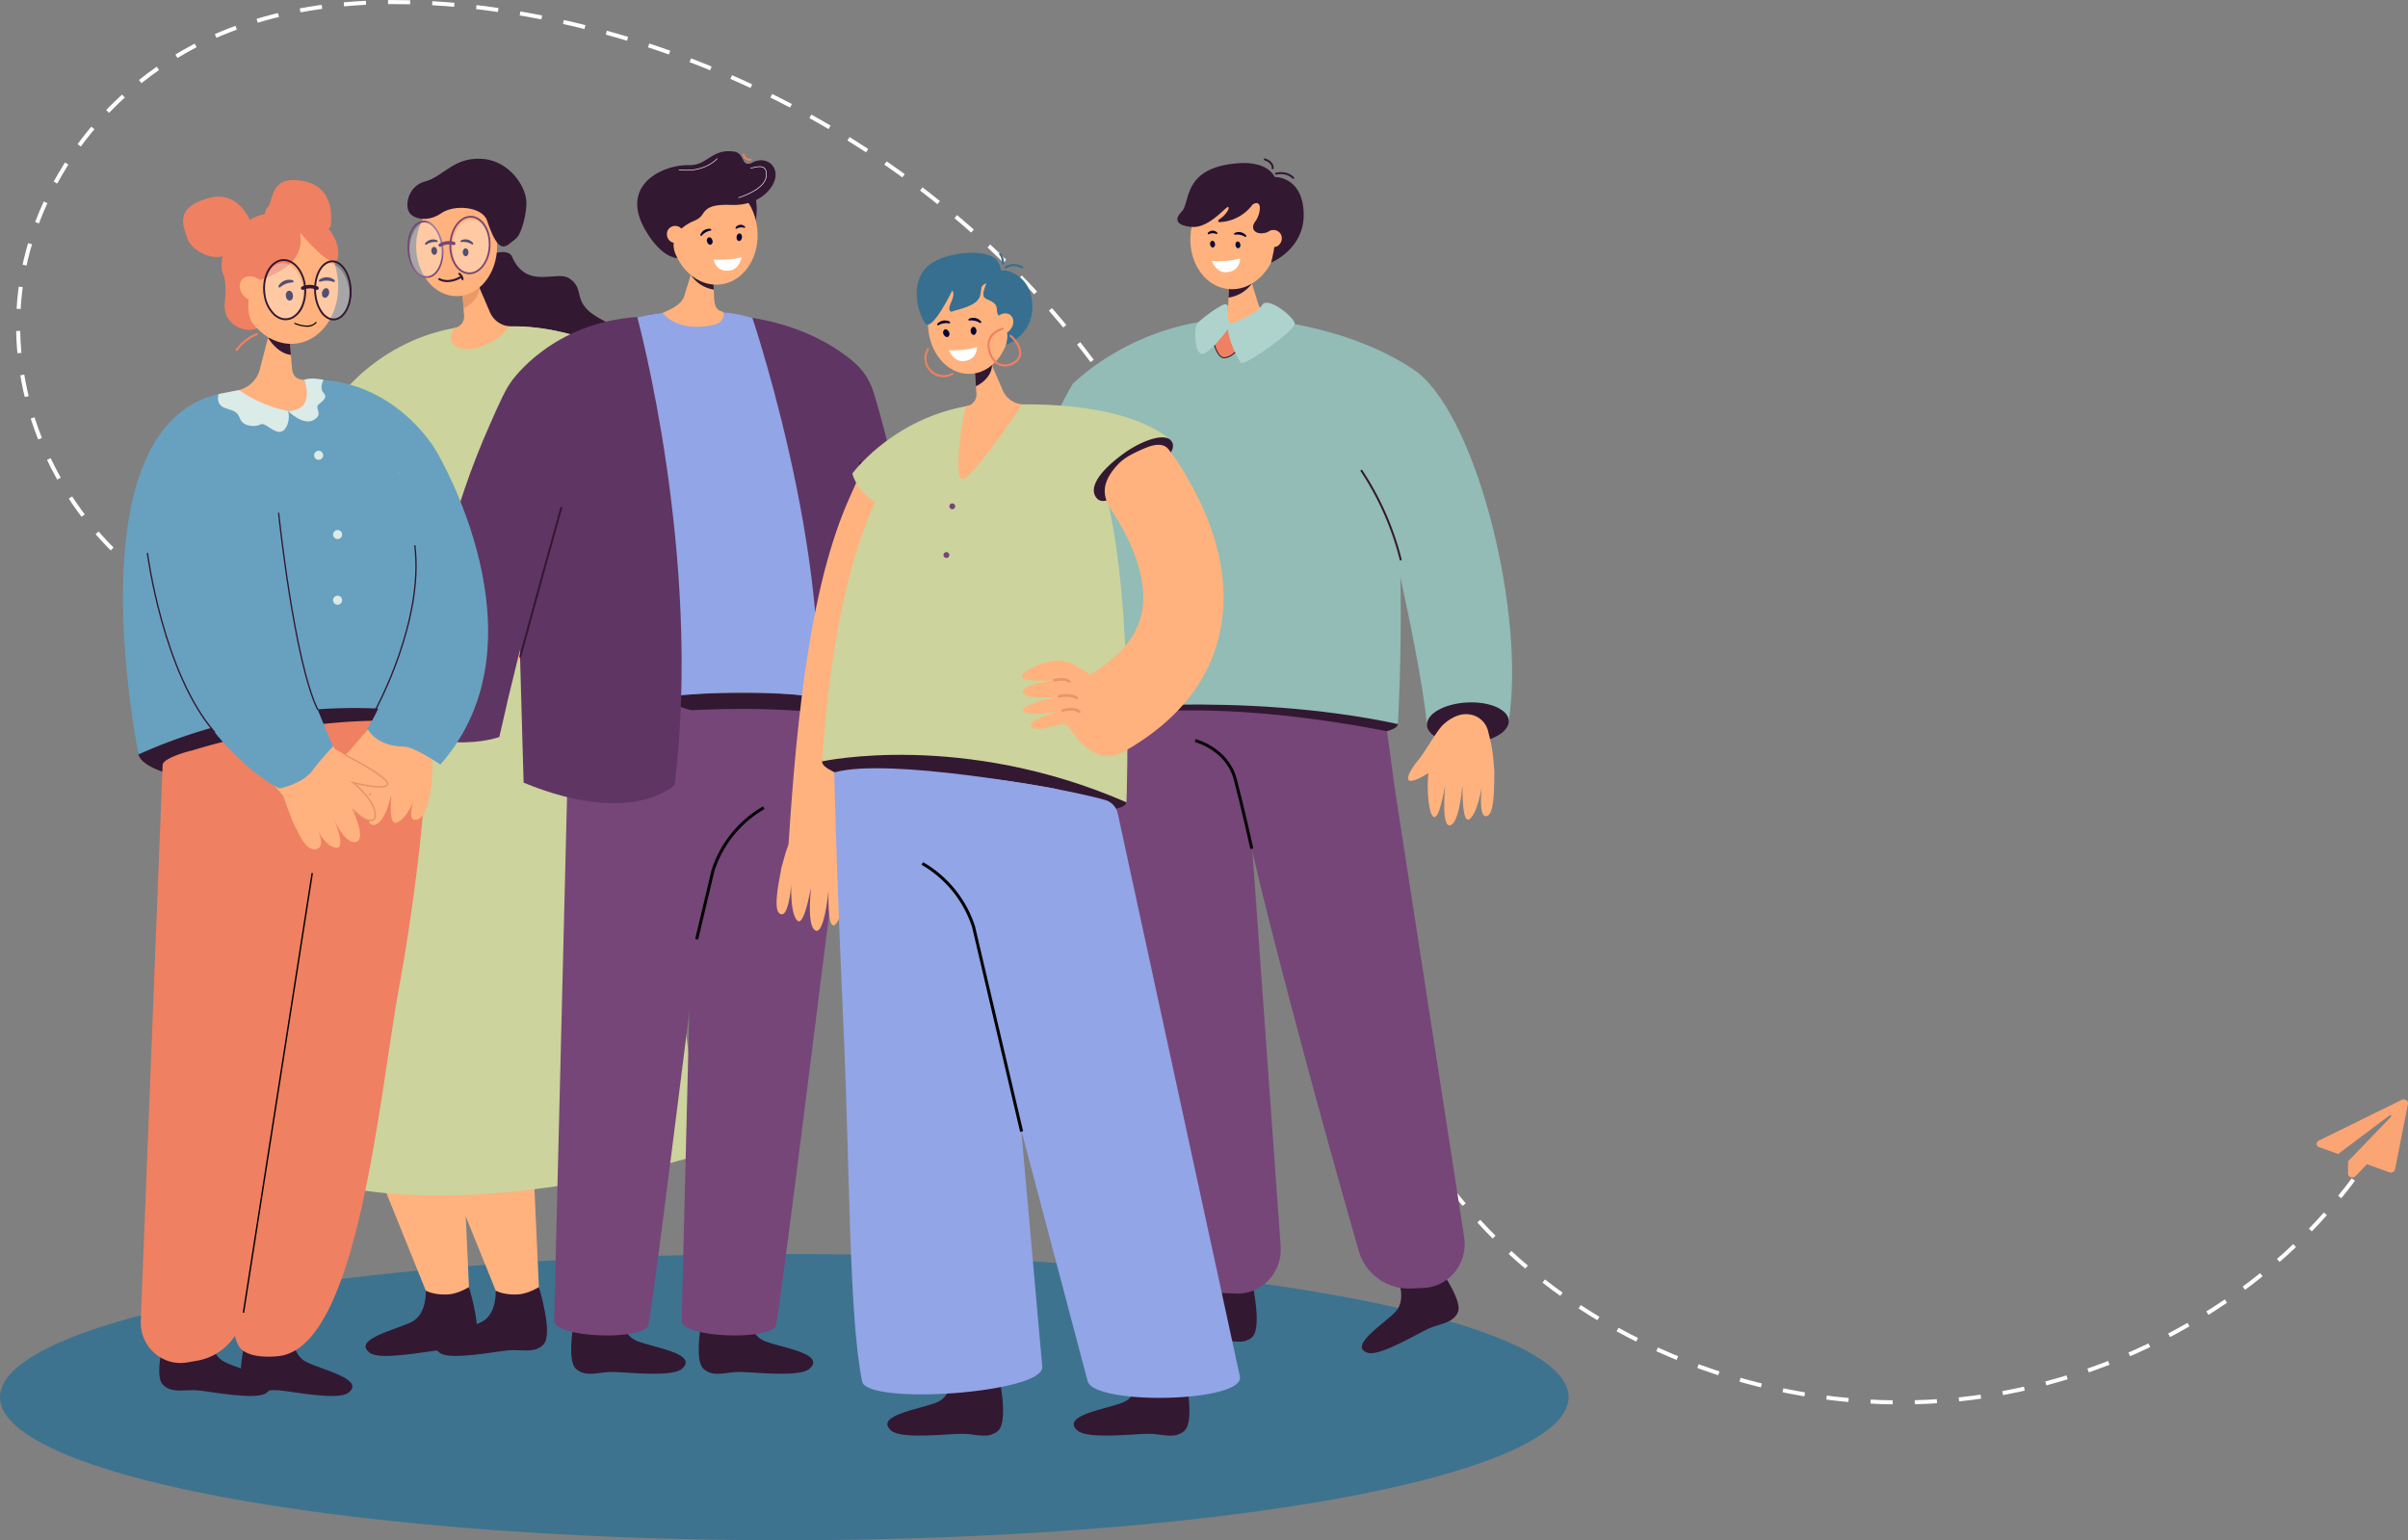 <svg xmlns="http://www.w3.org/2000/svg" width="1194.333" height="764.023" viewBox="0 0 1194.333 764.023">
  <rect x="0" y="0" width="1194.333" height="764.023" fill="#808080" stroke="none"/>
  <g id="Group_396" data-name="Group 396" transform="translate(-100 -146.977)">
    <path id="Path_278" data-name="Path 278" d="M780.079,632.507c-44.437-33.648-68.7-89.576-62.019-142.958s44.086-102.443,95.609-125.4c44.193-19.693,95.479-20.394,143.739-13.094,138.374,20.932,263.607,108.135,325.577,226.708,65.263,124.874,65.575,281.976,167.247,382.9,56.2,55.789,139.733,86.018,221.071,80s158.856-48.146,205.162-111.514" transform="translate(-607.964 -198.791)" fill="none" stroke="#fff" stroke-miterlimit="10" stroke-width="2" stroke-dasharray="10.966"/>
    <ellipse id="Ellipse_49" data-name="Ellipse 49" cx="389" cy="71" rx="389" ry="71" transform="translate(100 769)" fill="#3d738f"/>
    <g id="Group_350" data-name="Group 350" transform="translate(-1051.306 -241.697)">
      <g id="Group_171" data-name="Group 171" transform="translate(1276.385 467.397)">
        <g id="Group_123" data-name="Group 123" transform="translate(50.654 473.701)">
          <path id="Path_107" data-name="Path 107" d="M1394.389,1221.355l35.465,87.774c2.941,12.117-3.4,12.779,8.775,13.764l5.306.43c11.345,1.129,8.8-3.182,7.322-15.944l-3.522-77.827Z" transform="translate(-1394.389 -1221.355)" fill="#ffb27d"/>
        </g>
        <g id="Group_124" data-name="Group 124" transform="translate(56.237 559.725)">
          <path id="Path_108" data-name="Path 108" d="M1433.132,1359.626s.655,11.565-6.889,15.459-29.93,8.682-20.868,15.411c5.2,3.861,27.838-.76,34.293-1.288s12.746,1.79,17.19-2.923c4.888-5.185-2.324-28.409-2.324-28.409s-5.334,3.357-10.354,3.637C1436.948,1361.916,1433.132,1359.626,1433.132,1359.626Z" transform="translate(-1403.251 -1357.876)" fill="#331832"/>
        </g>
        <g id="Group_125" data-name="Group 125" transform="translate(85.337 473.701)">
          <path id="Path_109" data-name="Path 109" d="M1449.432,1221.355l35.465,87.774c2.94,12.117-3.4,12.779,8.776,13.764l5.305.43c11.345,1.129,8.8-3.182,7.322-15.944l-3.522-77.827Z" transform="translate(-1449.432 -1221.355)" fill="#ffb27d"/>
        </g>
        <g id="Group_126" data-name="Group 126" transform="translate(90.921 559.725)">
          <path id="Path_110" data-name="Path 110" d="M1488.175,1359.626s.655,11.565-6.888,15.459-29.93,8.682-20.868,15.411c5.2,3.861,27.838-.76,34.293-1.288s12.746,1.79,17.19-2.923c4.888-5.185-2.324-28.409-2.324-28.409s-5.333,3.357-10.353,3.637C1491.99,1361.916,1488.175,1359.626,1488.175,1359.626Z" transform="translate(-1458.293 -1357.876)" fill="#331832"/>
        </g>
        <g id="Group_127" data-name="Group 127" transform="translate(93.79 46.313)">
          <path id="Path_111" data-name="Path 111" d="M1497.851,545.175c7.234,16.909,22.081,6.786,28.4,10.914,9.759,6.379-1.884,13.159,21.834,23.193,22.191,9.388-8.058,12.3,7.384,43.966s-33.046,7.747-53.708,31.129-40.1-47.734-38.853-56.6,18.757-8.462,16.137-21.194,5.7-19.54,3.045-24.3C1478.386,545.642,1495.566,539.832,1497.851,545.175Z" transform="translate(-1462.847 -543.083)" fill="#331832"/>
        </g>
        <g id="Group_134" data-name="Group 134" transform="translate(6.85 281.935)">
          <g id="Group_128" data-name="Group 128" transform="translate(9.725 23.252)">
            <path id="Path_112" data-name="Path 112" d="M1343.294,953.982h0a3.661,3.661,0,0,0-2.928,4.251l5.648,30.644a3.66,3.66,0,0,0,4.251,2.928h0a3.661,3.661,0,0,0,2.928-4.251l-5.648-30.644A3.66,3.66,0,0,0,1343.294,953.982Z" transform="translate(-1340.305 -953.921)" fill="#ffb27d"/>
          </g>
          <g id="Group_129" data-name="Group 129" transform="translate(18.914 21.559)">
            <path id="Path_113" data-name="Path 113" d="M1357.877,951.294h0a3.662,3.662,0,0,0-2.928,4.251l6.317,34.271a3.661,3.661,0,0,0,4.251,2.928h0a3.661,3.661,0,0,0,2.928-4.252l-6.316-34.271A3.662,3.662,0,0,0,1357.877,951.294Z" transform="translate(-1354.888 -951.233)" fill="#ffb27d"/>
          </g>
          <g id="Group_130" data-name="Group 130" transform="translate(17.333 0)">
            <path id="Rectangle_123" data-name="Rectangle 123" d="M5.062,0h0a5.063,5.063,0,0,1,5.063,5.063V27.409a5.063,5.063,0,0,1-5.063,5.063h0A5.063,5.063,0,0,1,0,27.409V5.062A5.062,5.062,0,0,1,5.062,0Z" transform="matrix(0.657, -0.754, 0.754, 0.657, 0, 7.637)" fill="#ffb27d"/>
          </g>
          <g id="Group_131" data-name="Group 131" transform="translate(28.103 19.865)">
            <path id="Path_114" data-name="Path 114" d="M1372.461,948.606h0a3.661,3.661,0,0,0-2.928,4.251l5.063,27.471a3.662,3.662,0,0,0,4.251,2.928h0a3.662,3.662,0,0,0,2.928-4.252l-5.063-27.471A3.661,3.661,0,0,0,1372.461,948.606Z" transform="translate(-1369.472 -948.545)" fill="#ffb27d"/>
          </g>
          <g id="Group_132" data-name="Group 132" transform="translate(0.293 7.01)">
            <path id="Path_115" data-name="Path 115" d="M1328.3,928.144s-7.129,19.6.709,32.184c2.713,4.354,29.627-1.376,31.169-6.912s-3.687-23.757-3.687-23.757Z" transform="translate(-1325.337 -928.144)" fill="#ffb27d"/>
          </g>
          <g id="Group_133" data-name="Group 133" transform="translate(0 23.427)">
            <rect id="Rectangle_124" data-name="Rectangle 124" width="12.141" height="35.161" rx="6.071" transform="matrix(0.983, -0.181, 0.181, 0.983, 0, 2.201)" fill="#ffb27d"/>
          </g>
        </g>
        <g id="Group_136" data-name="Group 136" transform="translate(9.246 105.016)">
          <g id="Group_135" data-name="Group 135">
            <path id="Path_116" data-name="Path 116" d="M1363.256,824.312c3.682-40.543,12.13-98.508,31.468-144.414,4.48-10.637,6.346-14.631,9.841-20.439,2.812-4.674-2.223-14.946-10.167-19.844-7.454-4.6-19.061-3.844-20.9-1.568-3.123,3.87-6.455,11.284-11.64,23.057-18.019,40.905-28.814,93.745-33.187,161.87Z" transform="translate(-1328.674 -636.245)" fill="#ffb27d"/>
          </g>
        </g>
        <g id="Group_137" data-name="Group 137" transform="translate(29.428 82.957)">
          <path id="Path_117" data-name="Path 117" d="M1495.95,632.923s-11.781-33.144-53.745-31.636-73.651,56.653-81.5,175.174c0,0,68.717-15.068,149.216,20.085C1509.919,796.546,1514.381,681.231,1495.95,632.923Z" transform="translate(-1360.703 -601.237)" fill="#ccd39c"/>
        </g>
        <g id="Group_138" data-name="Group 138" transform="translate(44.266 82.849)">
          <path id="Path_118" data-name="Path 118" d="M1542.946,640.781l-38.545,9.112s-76.419,7.645-96.705,3.965-23.444-18.6-23.444-18.6,19.3-26.471,56.023-33.046a100.523,100.523,0,0,1,10.637-.991c6.229-.442,10.414.176,16.555.127C1524.559,600.894,1542.946,640.781,1542.946,640.781Z" transform="translate(-1384.252 -601.065)" fill="#ccd39c"/>
        </g>
        <g id="Group_139" data-name="Group 139" transform="translate(78.171 307.59)">
          <path id="Path_119" data-name="Path 119" d="M1481.9,1047.5l-19.041-57.884a54.877,54.877,0,0,0-24.8-30.588l.74-1.292a56.364,56.364,0,0,1,25.472,31.415l19.041,57.883Z" transform="translate(-1438.059 -957.734)" fill="#020202"/>
        </g>
        <g id="Group_161" data-name="Group 161" transform="translate(76.99 18.67)">
          <g id="Group_140" data-name="Group 140" transform="translate(21.587 21.343)">
            <path id="Path_120" data-name="Path 120" d="M1499.282,576.2a11.606,11.606,0,0,1-9.457-6.92l-5.2-12.078-1.509-3.506-8.875-20.612,1.539,21.361.925,12.821.264,3.655a5.833,5.833,0,0,1-4.812,6.15l-.052.009c-1.579,2.568-3.76,7.788,2.757,9.861,7.657,2.437,20.043-3.59,24.488-10.734Z" transform="translate(-1470.444 -533.085)" fill="#ffb27d"/>
          </g>
          <g id="Group_141" data-name="Group 141" transform="translate(26.923 41.553)">
            <path id="Path_121" data-name="Path 121" d="M1487.779,568.713q-.005.177-.023.354c-.509,6.886-7.874,10.1-7.874,10.1l-.045-.038-.925-12.821c2.252-.825,5.459-1.673,7.336-.749C1487.229,566.043,1487.846,567.009,1487.779,568.713Z" transform="translate(-1478.912 -565.158)" fill="#ea9967"/>
          </g>
          <g id="Group_142" data-name="Group 142" transform="translate(4.346)">
            <ellipse id="Ellipse_37" data-name="Ellipse 37" cx="20.069" cy="24.76" rx="20.069" ry="24.76" fill="#ffb27d"/>
          </g>
          <g id="Group_143" data-name="Group 143" transform="translate(33.732 19.842)">
            <path id="Path_122" data-name="Path 122" d="M1497.786,539.355c-2.274,2.17-5.452,2.393-7.1.5s-1.141-5.193,1.132-7.363,5.452-2.393,7.1-.5S1500.06,537.184,1497.786,539.355Z" transform="translate(-1489.718 -530.702)" fill="#ffb27d"/>
          </g>
          <g id="Group_145" data-name="Group 145" transform="translate(26.359 21.343)">
            <g id="Group_144" data-name="Group 144">
              <path id="Path_123" data-name="Path 123" d="M1478.355,534.421a.457.457,0,0,1-.052-.865,4.943,4.943,0,0,1,5.91,1.318.46.46,0,0,1-.016.646.5.5,0,0,1-.646-.016,7.816,7.816,0,0,0-4.907-1.1A.456.456,0,0,1,1478.355,534.421Z" transform="translate(-1478.018 -533.085)" fill="#080435"/>
            </g>
          </g>
          <g id="Group_146" data-name="Group 146" transform="translate(27.446 25.769)">
            <path id="Path_124" data-name="Path 124" d="M1482.6,542.035c.035,1.089-.578,1.992-1.368,2.017s-1.459-.837-1.493-1.926.578-1.992,1.368-2.017S1482.57,540.947,1482.6,542.035Z" transform="translate(-1479.742 -540.109)" fill="#080435"/>
          </g>
          <g id="Group_148" data-name="Group 148" transform="translate(8.725 21.393)">
            <g id="Group_147" data-name="Group 147">
              <path id="Path_125" data-name="Path 125" d="M1450.577,535.78a.457.457,0,0,1-.431-.751,4.944,4.944,0,0,1,5.879-1.45.461.461,0,0,1,.273.586.5.5,0,0,1-.586.272,7.82,7.82,0,0,0-4.885,1.2A.452.452,0,0,1,1450.577,535.78Z" transform="translate(-1450.031 -533.165)" fill="#080435"/>
            </g>
          </g>
          <g id="Group_149" data-name="Group 149" transform="translate(11.872 25.064)">
            <path id="Path_126" data-name="Path 126" d="M1457.888,540.846c.087,1.086-.482,2.017-1.27,2.079s-1.5-.766-1.583-1.853.482-2.017,1.27-2.08S1457.8,539.76,1457.888,540.846Z" transform="translate(-1455.026 -538.99)" fill="#080435"/>
          </g>
          <g id="Group_158" data-name="Group 158" transform="translate(0 9.683)">
            <g id="Group_151" data-name="Group 151" transform="translate(0 2.391)">
              <g id="Group_150" data-name="Group 150">
                <path id="Path_127" data-name="Path 127" d="M1443.477,546.226c-2.948-1.275-5.411-4.747-6.581-9.285-1.91-7.4.163-15.386,4.621-17.815a5.736,5.736,0,0,1,5.235-.227c2.948,1.275,5.411,4.747,6.582,9.272h0c1.91,7.384-.162,15.387-4.623,17.828a5.724,5.724,0,0,1-3.117.732A6.3,6.3,0,0,1,1443.477,546.226Zm8.991-17.818c-1.1-4.275-3.37-7.517-6.072-8.688a4.964,4.964,0,0,0-4.45.18c-4.126,2.253-6,9.8-4.185,16.818,1.1,4.262,3.37,7.517,6.072,8.687a4.992,4.992,0,0,0,4.444-.18c4.126-2.266,6.007-9.814,4.191-16.818Z" transform="translate(-1436.185 -518.376)" fill="#764678"/>
              </g>
            </g>
            <g id="Group_152" data-name="Group 152" transform="translate(21.857 1.498)" opacity="0.3">
              <ellipse id="Ellipse_38" data-name="Ellipse 38" cx="13.458" cy="9.14" rx="13.458" ry="9.14" transform="translate(0 26.893) rotate(-87.608)" fill="#fff"/>
            </g>
            <g id="Group_153" data-name="Group 153" transform="translate(1.099 3.118)" opacity="0.3">
              <path id="Path_128" data-name="Path 128" d="M1454.137,529.2c1.218,7.18-1.355,14.751-5.747,16.908s-8.941-1.914-10.158-9.094,1.355-14.751,5.747-16.909S1452.919,522.02,1454.137,529.2Z" transform="translate(-1437.929 -519.528)" fill="#fff"/>
            </g>
            <g id="Group_155" data-name="Group 155" transform="translate(20.847)">
              <g id="Group_154" data-name="Group 154">
                <path id="Path_129" data-name="Path 129" d="M1475.5,542.575c-3-1.666-5.161-5.173-5.935-9.624-1.334-7.636,1.972-15.622,7.374-17.8a7.368,7.368,0,0,1,6.5.413c2.991,1.665,5.149,5.172,5.917,9.61h0c1.34,7.65-1.967,15.636-7.375,17.8a7.342,7.342,0,0,1-3.237.57A7.668,7.668,0,0,1,1475.5,542.575Zm1.768-26.608c-5.025,2.035-8.088,9.582-6.828,16.827.722,4.125,2.777,7.5,5.5,9a6.653,6.653,0,0,0,5.72.357c5.031-2.035,8.094-9.581,6.828-16.827h0c-.715-4.111-2.765-7.47-5.479-8.991a6.5,6.5,0,0,0-5.739-.37Z" transform="translate(-1469.269 -514.58)" fill="#764678"/>
              </g>
            </g>
            <g id="Group_157" data-name="Group 157" transform="translate(15.429 12.519)">
              <g id="Group_156" data-name="Group 156">
                <path id="Path_130" data-name="Path 130" d="M1461.458,537.309a.823.823,0,0,0,.539-.164h0a7.523,7.523,0,0,1,6.031-.725.864.864,0,0,0,1.016-.6.816.816,0,0,0-.6-1,8.994,8.994,0,0,0-7.436.983.838.838,0,0,0-.168,1.167A.806.806,0,0,0,1461.458,537.309Z" transform="translate(-1460.672 -534.448)" fill="#764678"/>
              </g>
            </g>
          </g>
          <g id="Group_159" data-name="Group 159" transform="translate(15.324 39.458)">
            <path id="Path_131" data-name="Path 131" d="M1465.025,564.918a9.217,9.217,0,0,1-4.241-1,.514.514,0,0,1,.468-.915c4.81,2.46,10.154-1.049,10.207-1.084a.514.514,0,1,1,.571.854A13.907,13.907,0,0,1,1465.025,564.918Z" transform="translate(-1460.504 -561.834)" fill="#331832"/>
          </g>
          <g id="Group_160" data-name="Group 160" transform="translate(25.278 37.948)">
            <path id="Path_132" data-name="Path 132" d="M1478.359,563.089a.514.514,0,0,1-.506-.429,3.369,3.369,0,0,0-1.307-2.272.514.514,0,1,1,.538-.875,4.39,4.39,0,0,1,1.782,2.977.515.515,0,0,1-.422.592A.494.494,0,0,1,1478.359,563.089Z" transform="translate(-1476.302 -559.437)" fill="#331832"/>
          </g>
        </g>
        <g id="Group_162" data-name="Group 162" transform="translate(0 180.536)">
          <path id="Path_133" data-name="Path 133" d="M1497.149,762.941l39.825,306.383s-144.984,46.223-222.973,0c0,0,29.1-275.737,39.753-313.227Z" transform="translate(-1314.001 -756.097)" fill="#ccd39c"/>
        </g>
        <g id="Group_163" data-name="Group 163" transform="translate(4.698 113.708)">
          <path id="Path_134" data-name="Path 134" d="M1361.025,653.377s-30.323,58.441-39.568,154.665c0,0,5.578,23.963,33.6,18.75l26.485-127.458,8.663-49.294Z" transform="translate(-1321.457 -650.04)" fill="#ccd39c"/>
        </g>
        <g id="Group_164" data-name="Group 164" transform="translate(22.522 143.77)">
          <path id="Path_135" data-name="Path 135" d="M1350.771,845.739l-1.027-.028c.866-31.691,21.035-146.8,21.238-147.962l1.012.178C1371.791,699.085,1351.636,814.123,1350.771,845.739Z" transform="translate(-1349.744 -697.749)" fill="#331832"/>
        </g>
        <g id="Group_165" data-name="Group 165" transform="translate(76.99)">
          <path id="Path_136" data-name="Path 136" d="M1475.723,500.328c-2.3-6.98-16.249-8.233-22.737-3.712-5.568,3.879-12.054,3.505-15.265.408s-1.675-13.882,7.316-16.193,14.529-12.84,29.607-11.042c11.458,1.366,20.018,12.392,20.557,21.057.276,4.438-1.97,16.254-5.65,18.751C1485.528,512.327,1481.96,519.27,1475.723,500.328Z" transform="translate(-1436.185 -469.583)" fill="#331832"/>
        </g>
        <g id="Group_166" data-name="Group 166" transform="translate(132.7 83.186)">
          <path id="Path_137" data-name="Path 137" d="M1524.6,601.6s63.224,1.42,82.056,47.6c16.337,40.063,16.435,73.826-6.163,99.505s-55.742,30.85-55.742,30.85-.814-40.443-14.265-63.252c0,0,37.137-12.665,15.348-50.738C1527.221,633.05,1524.6,601.6,1524.6,601.6Z" transform="translate(-1524.598 -601.6)" fill="#ccd39c"/>
        </g>
        <g id="Group_167" data-name="Group 167" transform="translate(135.241 197.242)">
          <path id="Path_138" data-name="Path 138" d="M1532.924,782.858c10.045,8.677,23,42.561,15.814,60.708s-20.47-48.253-20.1-53.321C1529.088,784.089,1531.7,781.8,1532.924,782.858Z" transform="translate(-1528.631 -782.61)" fill="#331832"/>
        </g>
        <g id="Group_168" data-name="Group 168" transform="translate(138.39 151.055)">
          <path id="Path_139" data-name="Path 139" d="M1534.019,756.621l-.391-.95c13.769-5.662,21.736-15.125,23.678-28.124a43.164,43.164,0,0,0-1.213-17.914l.975-.323a44.323,44.323,0,0,1,1.255,18.388C1556.947,736.9,1551.615,749.384,1534.019,756.621Z" transform="translate(-1533.628 -709.31)" fill="#331832"/>
        </g>
        <g id="Group_169" data-name="Group 169" transform="translate(152.787 245.277)">
          <path id="Path_140" data-name="Path 140" d="M1556.6,875.217l-.129-1.019c19.564-2.487,37.463-15.228,37.642-15.357l.6.834C1594.537,859.805,1576.433,872.7,1556.6,875.217Z" transform="translate(-1556.476 -858.842)" fill="#331832"/>
        </g>
        <g id="Group_170" data-name="Group 170" transform="translate(85.077 205.094)">
          <path id="Path_141" data-name="Path 141" d="M1503.358,805.424c-5.574-2.579-17.747-5.207-23.371-7.679-2.438-1.072-10.893-4.118-12.311-1.863-1.232,1.96,4.3,7.534,7.26,9.875-17.354,3.287-41.231,15.743-4.372,11.459,0,.019,0,.04.007.06-3.689.773-24.211,5.074-21.263,9.519,2.6,3.924,17.42,1.444,23.5.237l.052.163c-6.077,1.756-20.636,6.369-16.936,9.3,4.645,3.679,20.951,1.346,20.951,1.346s-20.769,3.434-15.943,8.331c2.72,2.761,14.412-.428,21.662-2.519h0c1.52-.439,2.849-.83,3.854-1.107a10.158,10.158,0,0,0,2.174-.864,91.594,91.594,0,0,0,18.845-8.954,13.018,13.018,0,0,0,6.932-14.757C1513,811.163,1505.775,806.543,1503.358,805.424Z" transform="translate(-1449.019 -795.07)" fill="#ffb27d"/>
        </g>
      </g>
      <g id="Group_210" data-name="Group 210" transform="translate(1657.576 467.249)">
        <g id="Group_172" data-name="Group 172" transform="translate(4.359 279.031)">
          <path id="Path_142" data-name="Path 142" d="M1951.971,918.158c3.446,3.909,8.527,13.172,11.9,17.147,1.461,1.723,5.983,7.862,4.492,9.56-1.3,1.476-7.166-1.675-9.785-3.516,1.524,14.907-2.828,37.336-8.26,6.328l-.05.009c.263,3.187,1.729,20.915-2.6,19.593-3.82-1.167-5.388-13.816-5.877-19.053l-.145,0c.042,5.366-.188,18.321-3.466,16.021-4.114-2.887-6.162-16.712-6.162-16.712s2.231,17.719-2.919,14.98c-2.9-1.544-3.137-11.823-3.19-18.224h0v0c-.011-1.342-.014-2.517-.032-3.4a8.6,8.6,0,0,1,.176-1.977,77.736,77.736,0,0,1,2.723-17.489,11.044,11.044,0,0,1,10.322-9.206C1944.972,911.705,1950.477,916.464,1951.971,918.158Z" transform="translate(-1925.875 -912.174)" fill="#ffb27d"/>
        </g>
        <g id="Group_174" data-name="Group 174" transform="translate(0 108.929)">
          <g id="Group_173" data-name="Group 173">
            <path id="Path_143" data-name="Path 143" d="M1961.743,822.158c32.4-21.292,1.107-94.523,14.576-140.014,3.121-10.541,4.467-14.518,7.163-20.384,2.169-4.72-3.678-13.913-11.714-17.713-7.539-3.565-25.629-1.217-27.06,1.171-21.819,36.409-32.286,95.728-21.416,172.028C1923.292,817.246,1947.836,831.3,1961.743,822.158Z" transform="translate(-1918.957 -642.221)" fill="#92bcb5"/>
          </g>
        </g>
        <g id="Group_175" data-name="Group 175" transform="translate(64.055 557.646)">
          <path id="Path_144" data-name="Path 144" d="M2051,1354.342s-.276,10.98-7.7,14.077-28.958,5.892-20.914,12.952c4.616,4.051,26.369,1.434,32.51,1.434s11.908,2.677,16.472-1.434c5.021-4.522,0-27.029,0-27.029s-5.3,2.761-10.066,2.637C2054.434,1356.8,2051,1354.342,2051,1354.342Z" transform="translate(-2020.614 -1354.342)" fill="#331832"/>
        </g>
        <g id="Group_176" data-name="Group 176" transform="translate(30.308 226.275)">
          <path id="Path_145" data-name="Path 145" d="M1967.092,828.451S1965.61,878,1981.424,973.066c11.417,68.627,24.895,137.781,31.507,170.935a25.863,25.863,0,0,0,24.16,21l6.353.255c12.781.513,23.154-10.467,22.221-23.519l-16.041-224.3-3.953-73.825Z" transform="translate(-1967.055 -828.451)" fill="#764678"/>
        </g>
        <g id="Group_177" data-name="Group 177" transform="translate(169.155 547.681)">
          <path id="Path_146" data-name="Path 146" d="M2205.4,1346.911s4.271,10.12-1.226,16-23.964,17.292-13.726,20.413c5.874,1.791,24.621-9.55,30.217-12.078s11.954-2.464,14.421-8.089c2.714-6.188-11.128-24.632-11.128-24.632s-3.693,4.7-8.088,6.547C2209.536,1347.74,2205.4,1346.911,2205.4,1346.911Z" transform="translate(-2187.409 -1338.527)" fill="#331832"/>
        </g>
        <g id="Group_178" data-name="Group 178" transform="translate(96.014 230.88)">
          <path id="Path_147" data-name="Path 147" d="M2071.332,835.759s2.582,49.509,26.131,142.954c17,67.461,36.1,135.279,45.406,167.779a25.862,25.862,0,0,0,25.8,18.955l6.353-.266c12.78-.536,22.219-12.328,20.22-25.26l-34.364-222.23-9.988-73.252Z" transform="translate(-2071.332 -835.759)" fill="#764678"/>
        </g>
        <g id="Group_179" data-name="Group 179" transform="translate(25.751 265.586)">
          <path id="Path_148" data-name="Path 148" d="M2121.133,905.834c-.153,5.979-36.3,8.353-81.018,6.958s-80.444-7.578-80.291-13.557,36.131-9.488,80.845-8.094S2121.286,899.856,2121.133,905.834Z" transform="translate(-1959.823 -890.837)" fill="#331832"/>
        </g>
        <g id="Group_180" data-name="Group 180" transform="translate(25.751 79.666)">
          <path id="Path_149" data-name="Path 149" d="M2110.188,627.437s-7.907-31.337-66.243-31.655c-84.126-.458-76.336,76.841-84.121,194.316,0,0,82.823-10.247,161.309,6.6C2121.133,796.7,2128.455,675.319,2110.188,627.437Z" transform="translate(-1959.824 -595.78)" fill="#92bcb5"/>
        </g>
        <g id="Group_181" data-name="Group 181" transform="translate(25.751 79.408)">
          <path id="Path_150" data-name="Path 150" d="M2131.72,622.791l-38.1,21.081s-83.426,7.576-105.572,3.928-28.223-19.911-28.223-19.911,23.588-24.406,63.68-30.922c3.767-.617,7.674-1.07,11.725-1.334a115.273,115.273,0,0,1,20.266.4C2106.308,601.762,2131.72,622.791,2131.72,622.791Z" transform="translate(-1959.824 -595.369)" fill="#92bcb5"/>
        </g>
        <g id="Group_182" data-name="Group 182" transform="translate(32.792 273.808)">
          <path id="Path_151" data-name="Path 151" d="M1971,908.9s48.448-14.254,148.785,5.311l.773,14.435-147.087,5.2Z" transform="translate(-1970.998 -903.886)" fill="#764678"/>
        </g>
        <g id="Group_184" data-name="Group 184" transform="translate(168.809 106.484)">
          <g id="Group_183" data-name="Group 183">
            <path id="Path_152" data-name="Path 152" d="M2219.521,812.931c-3.508-38.614-28.583-141.656-31.912-147.188-2.678-4.451,2.117-14.234,9.683-18.9,7.1-4.377,16.277-9.953,18.406-8.158,29.99,25.283,52.543,120.921,44.405,172.113Z" transform="translate(-2186.86 -638.34)" fill="#92bcb5"/>
          </g>
        </g>
        <g id="Group_185" data-name="Group 185" transform="translate(84.594 20.685)">
          <path id="Path_153" data-name="Path 153" d="M2053.891,502.175a31.959,31.959,0,0,0,0,13.271c1.537,7.383,9.046-10.765,9.046-10.765Z" transform="translate(-2053.208 -502.175)" fill="#5c305d"/>
        </g>
        <g id="Group_186" data-name="Group 186" transform="translate(97.889 29.824)">
          <path id="Path_154" data-name="Path 154" d="M2105.232,567.893c-6.036,7.435-16.876,6.388-25.358,2.641-6.819-3.013-5.84-2.955-4.9-4.05,2.309-2.709,4.217-3.365,4.344-6.486l.167-4.089.02-.509.216-5.331.381-9.2.988-24.193,7.543,24.32,1.281,4.139,4.4,14.215C2095.733,563.941,2105.183,567.883,2105.232,567.893Z" transform="translate(-2074.309 -516.679)" fill="#ffb27d"/>
        </g>
        <g id="Group_187" data-name="Group 187" transform="translate(103.064 62.098)">
          <path id="Path_155" data-name="Path 155" d="M2094.124,567.9a17.876,17.876,0,0,1-11.6,6.956l.02-.509.216-5.331C2086.924,568.613,2094.124,567.9,2094.124,567.9Z" transform="translate(-2082.521 -567.899)" fill="#331832"/>
        </g>
        <g id="Group_188" data-name="Group 188" transform="translate(80.99 10.238)">
          <ellipse id="Ellipse_39" data-name="Ellipse 39" cx="26.069" cy="21.62" rx="26.069" ry="21.62" transform="translate(0 51.695) rotate(-82.521)" fill="#ffb27d"/>
        </g>
        <g id="Group_190" data-name="Group 190" transform="translate(105.824 36.533)">
          <g id="Group_189" data-name="Group 189">
            <path id="Path_156" data-name="Path 156" d="M2087.231,528.636a.439.439,0,0,1-.061-.829,4.746,4.746,0,0,1,5.69,1.19.441.441,0,0,1-.007.62.481.481,0,0,1-.62-.008,7.5,7.5,0,0,0-4.725-.992A.438.438,0,0,1,2087.231,528.636Z" transform="translate(-2086.902 -527.327)" fill="#080435"/>
          </g>
        </g>
        <g id="Group_192" data-name="Group 192" transform="translate(92.749 35.818)">
          <g id="Group_191" data-name="Group 191">
            <path id="Path_157" data-name="Path 157" d="M2066.476,528.042a.32.32,0,0,1-.265-.183.528.528,0,0,1,.086-.611,3.073,3.073,0,0,1,4.495-.118.521.521,0,0,1,.094.606.324.324,0,0,1-.47.132,4.6,4.6,0,0,0-3.734.093A.29.29,0,0,1,2066.476,528.042Z" transform="translate(-2066.151 -526.192)" fill="#080435"/>
          </g>
        </g>
        <g id="Group_193" data-name="Group 193" transform="translate(94.736 49.654)">
          <path id="Path_158" data-name="Path 158" d="M2069.3,549.387a44.35,44.35,0,0,0,14.092-1.237s.062,6.9-7.511,6.8C2071.481,554.883,2069.3,549.387,2069.3,549.387Z" transform="translate(-2069.304 -548.15)" fill="#fff"/>
        </g>
        <g id="Group_194" data-name="Group 194" transform="translate(95.529 83.229)">
          <path id="Path_159" data-name="Path 159" d="M2084.766,603.079s-10.248-3.169-12.972-.71-.721,13.718,4,14.718S2089.432,605.794,2084.766,603.079Z" transform="translate(-2070.563 -601.434)" fill="#ef8062"/>
        </g>
        <g id="Group_195" data-name="Group 195" transform="translate(102.856 71.592)">
          <path id="Path_160" data-name="Path 160" d="M2083.047,593.592s13.377-4.728,15.986-9.457,16.46,6.2,16.219,9.457-25.187,21.36-26.818,19.077S2079.779,596.691,2083.047,593.592Z" transform="translate(-2082.191 -582.966)" fill="#aed3cc"/>
        </g>
        <g id="Group_196" data-name="Group 196" transform="translate(86.567 72.346)">
          <path id="Path_161" data-name="Path 161" d="M2073.486,594.035s-2-4.964-1.037-7.659c0,0,.636-2.369-1.4-2.205s-13.126,7.908-14.1,10.272-1.141,13.452,2.445,14.267,12.234-11.1,13.251-12.273A3.27,3.27,0,0,0,2073.486,594.035Z" transform="translate(-2056.34 -584.162)" fill="#aed3cc"/>
        </g>
        <g id="Group_198" data-name="Group 198" transform="translate(95.881 92.606)">
          <path id="Path_163" data-name="Path 163" d="M2076.078,622.837h-.083c-3.109-.051-4.8-6.133-4.873-6.392l.473-.129c.016.06,1.664,5.987,4.408,6.032h.074c2.792,0,5.293-2.591,5.318-2.617l.354.337C2081.64,620.181,2079.076,622.837,2076.078,622.837Z" transform="translate(-2071.122 -616.315)" fill="#331832"/>
        </g>
        <g id="Group_199" data-name="Group 199" transform="translate(77.699 2.281)">
          <path id="Path_164" data-name="Path 164" d="M2079.57,493.567a21.4,21.4,0,0,1-16.623,8.733s-1.354-.5.607-1.747,4.746-4.655,4.005-5.715-9.171,10.431-17.959,9.836c0,0-12.212-.418-5.119-7.7,4.4-4.518,0-22.338,29.169-23.968,4.265-.239,13.469.314,16.892,6.9,0,0,11.583-.362,13.941,13.651,3.546,21.077-15.735,28.8-15.735,28.8s4.78-17.89-.489-15.57c-6.767,2.979-10.354-.861-7.419-4.744S2084.5,490.478,2079.57,493.567Z" transform="translate(-2042.267 -472.968)" fill="#331832"/>
        </g>
        <g id="Group_200" data-name="Group 200" transform="translate(120.387 35.649)">
          <path id="Path_165" data-name="Path 165" d="M2116.835,533.824a4.23,4.23,0,1,1,1.712-6.071A4.475,4.475,0,0,1,2116.835,533.824Z" transform="translate(-2110.012 -525.924)" fill="#ffb27d"/>
        </g>
        <g id="Group_201" data-name="Group 201" transform="translate(126.098 6.825)">
          <path id="Path_166" data-name="Path 166" d="M2128.125,483.5a.488.488,0,0,1-.346-.143c-3.188-3.189-8.042-1.965-8.091-1.951a.49.49,0,0,1-.248-.947c.221-.057,5.448-1.375,9.03,2.207a.489.489,0,0,1-.346.835Z" transform="translate(-2119.076 -480.179)" fill="#331832"/>
        </g>
        <g id="Group_202" data-name="Group 202" transform="translate(120.595)">
          <path id="Path_167" data-name="Path 167" d="M2114.7,474.729a.515.515,0,0,1-.069,0,.489.489,0,0,1-.416-.549c.013-.114.262-2.57-3.543-3.875a.489.489,0,0,1,.317-.926c4.609,1.58,4.213,4.8,4.195,4.933A.49.49,0,0,1,2114.7,474.729Z" transform="translate(-2110.344 -469.348)" fill="#331832"/>
        </g>
        <g id="Group_203" data-name="Group 203" transform="translate(200.909 268.759)">
          <ellipse id="Ellipse_40" data-name="Ellipse 40" cx="20.32" cy="10.133" rx="20.32" ry="10.133" transform="translate(0 2.264) rotate(-3.194)" fill="#331832"/>
        </g>
        <g id="Group_204" data-name="Group 204" transform="translate(24.338 138.534)">
          <path id="Path_168" data-name="Path 168" d="M1958.507,824.7c-.071-.834-6.833-83.984,17.281-135.492l.886.415c-24,51.273-17.263,134.162-17.193,134.994Z" transform="translate(-1957.581 -689.204)" fill="#331832"/>
        </g>
        <g id="Group_205" data-name="Group 205" transform="translate(168.412 154.327)">
          <path id="Path_169" data-name="Path 169" d="M2205.877,759.385a142.144,142.144,0,0,0-19.647-44.545l.794-.573a143.29,143.29,0,0,1,19.8,44.885Z" transform="translate(-2186.23 -714.267)" fill="#331832"/>
        </g>
        <g id="Group_206" data-name="Group 206" transform="translate(93.907 40.814)">
          <path id="Path_170" data-name="Path 170" d="M2068.009,535.963c.118.928.759,1.611,1.432,1.526s1.124-.907,1.006-1.836-.759-1.61-1.432-1.525S2067.891,535.035,2068.009,535.963Z" transform="translate(-2067.99 -534.12)" fill="#080435"/>
        </g>
        <g id="Group_207" data-name="Group 207" transform="translate(106.482 41.201)">
          <path id="Path_171" data-name="Path 171" d="M2087.964,536.577c.118.928.76,1.611,1.433,1.525s1.124-.907,1.006-1.835-.76-1.611-1.433-1.525S2087.846,535.648,2087.964,536.577Z" transform="translate(-2087.945 -534.734)" fill="#080435"/>
        </g>
        <g id="Group_208" data-name="Group 208" transform="translate(86.388 288.062)">
          <path id="Path_172" data-name="Path 172" d="M2083.549,981c-.041-.191-4.227-19.28-8.2-34.381-3.863-14.693-19.142-18.627-19.3-18.665l.358-1.447c.163.04,16.295,4.195,20.38,19.733,3.978,15.132,8.169,34.251,8.211,34.442Z" transform="translate(-2056.056 -926.508)" fill="#020202"/>
        </g>
        <g id="Group_209" data-name="Group 209" transform="translate(192.109 275.667)">
          <path id="Path_173" data-name="Path 173" d="M2240.524,912.821c-3.445,3.908-8.527,13.172-11.9,17.147-1.462,1.723-5.983,7.861-4.492,9.56,1.295,1.475,7.166-1.675,9.785-3.516-1.524,14.907,2.829,37.336,8.261,6.328l.05.009c-.264,3.187-1.73,20.915,2.6,19.593,3.82-1.166,5.388-13.816,5.877-19.053l.145,0c-.042,5.366.187,18.321,3.466,16.02,4.114-2.887,6.161-16.711,6.161-16.711s-2.231,17.719,2.918,14.979c2.9-1.544,3.138-11.823,3.191-18.224h0v0c.011-1.342.014-2.517.032-3.4a8.625,8.625,0,0,0-.177-1.977,77.655,77.655,0,0,0-2.722-17.489,11.045,11.045,0,0,0-10.323-9.207C2247.523,906.368,2242.018,911.127,2240.524,912.821Z" transform="translate(-2223.837 -906.837)" fill="#ffb27d"/>
        </g>
      </g>
      <g id="Group_250" data-name="Group 250" transform="translate(1358.842 463.672)">
        <g id="Group_249" data-name="Group 249" transform="translate(0)">
          <g id="Group_248" data-name="Group 248">
            <g id="Group_211" data-name="Group 211" transform="translate(55.483 78.912)">
              <path id="Path_174" data-name="Path 174" d="M1703.215,629.727a32.294,32.294,0,0,0-9.9-15.193c-8.517-7.252-24.677-17.712-50.249-21.869-3.841-.629-15.053-3.22-19.184-3.489a117.507,117.507,0,0,0-20.666.411c-51.817,5.839-70.3,31.4-70.3,31.4l31.42,17.384s85.073,7.726,107.657,4.005a47.757,47.757,0,0,0,4.924-1.084c3.053,24.234,18.874,148.443,23.383,156.41,5,8.831,21.885-1.989,21.885-1.989C1731.1,729.251,1710.512,653.631,1703.215,629.727Z" transform="translate(-1532.915 -588.908)" fill="#5f3563"/>
            </g>
            <g id="Group_212" data-name="Group 212" transform="translate(58.846 268.767)">
              <path id="Path_175" data-name="Path 175" d="M1538.252,905.5c.156,6.1,37.022,8.518,82.618,7.1s82.032-7.728,81.876-13.824-36.845-9.676-82.441-8.254S1538.1,899.406,1538.252,905.5Z" transform="translate(-1538.251 -890.21)" fill="#331832"/>
            </g>
            <g id="Group_213" data-name="Group 213" transform="translate(57.343 79.176)">
              <path id="Path_176" data-name="Path 176" d="M1548.531,621.609s8.063-31.956,67.551-32.28c85.787-.468,77.844,78.358,85.782,198.153,0,0-52.055-23.214-164.537,5.229C1537.327,792.71,1529.9,670.436,1548.531,621.609Z" transform="translate(-1535.866 -589.327)" fill="#92a5e6"/>
            </g>
            <g id="Group_215" data-name="Group 215" transform="translate(0 111.922)">
              <g id="Group_214" data-name="Group 214">
                <path id="Path_177" data-name="Path 177" d="M1484.982,819.942c11.922-53.355,25.506-102.809,40.894-141.71,4.123-10.424-7.715-8.751-4.321-14.392,2.732-4.539-2.159-14.515-9.874-19.273-7.239-4.464-18.513-3.733-20.3-1.523-3.033,3.758-6.269,10.959-11.305,22.393-17.5,39.728-30.971,87.151-35.218,153.316,0,0,4.276,3.177,18.538,3.788C1476.6,823.107,1484.982,819.942,1484.982,819.942Z" transform="translate(-1444.862 -641.295)" fill="#5f3563"/>
              </g>
            </g>
            <g id="Group_216" data-name="Group 216" transform="translate(139.02 577.651)">
              <path id="Path_178" data-name="Path 178" d="M1679.57,1380.581a13.785,13.785,0,0,1,12.8,7.073,11.585,11.585,0,0,0,5.59,5.225c7.963,3.319,31.034,6.315,22.413,13.88-4.947,4.341-28.26,1.536-34.841,1.536s-12.762,2.868-17.653-1.537c-2.93-2.639-2.669-10.991-1.823-18.053a9.3,9.3,0,0,1,10.3-8.217,15.149,15.149,0,0,0,2.316.129C1678.976,1380.609,1679.276,1380.6,1679.57,1380.581Z" transform="translate(-1665.49 -1380.415)" fill="#331832"/>
            </g>
            <g id="Group_217" data-name="Group 217" transform="translate(96.984 276.64)">
              <path id="Path_179" data-name="Path 179" d="M1707.007,905.079a7.759,7.759,0,0,1,6.885,6.787c.866,7.162,1.007,22.3-3.285,53.693-6.306,46.127-27.444,220.146-31.405,242.581-1.417,8.024-46.762,6.719-46.851-1.917L1638.98,937.2l-40.2-30.673a565.575,565.575,0,0,1,64.1-3.819A434.345,434.345,0,0,1,1707.007,905.079Z" transform="translate(-1598.778 -902.705)" fill="#764678"/>
            </g>
            <g id="Group_218" data-name="Group 218" transform="translate(75.768 577.651)">
              <path id="Path_180" data-name="Path 180" d="M1579.188,1380.581a13.785,13.785,0,0,1,12.8,7.073,11.585,11.585,0,0,0,5.59,5.225c7.962,3.319,31.034,6.315,22.413,13.88-4.947,4.341-28.259,1.536-34.841,1.536s-12.762,2.868-17.653-1.537c-2.929-2.639-2.669-10.991-1.823-18.053a9.3,9.3,0,0,1,10.3-8.217,15.147,15.147,0,0,0,2.316.129C1578.594,1380.609,1578.894,1380.6,1579.188,1380.581Z" transform="translate(-1565.108 -1380.415)" fill="#331832"/>
            </g>
            <g id="Group_219" data-name="Group 219" transform="translate(67.305 255.418)">
              <path id="Path_181" data-name="Path 181" d="M1626.333,892.621a7.759,7.759,0,0,1,6.885,6.788c.866,7.162,1.007,22.3-3.285,53.693-6.306,46.128-27.445,220.146-31.406,242.581-1.417,8.025-46.762,6.72-46.851-1.917l6.629-269.027-1.245-55.713S1618.178,891.752,1626.333,892.621Z" transform="translate(-1551.677 -869.025)" fill="#764678"/>
            </g>
            <g id="Group_220" data-name="Group 220" transform="translate(137.283 325.006)">
              <path id="Path_182" data-name="Path 182" d="M1664.184,1045.535l-1.451-.345,8.139-34.285a56.411,56.411,0,0,1,25.493-31.441l.742,1.293a54.93,54.93,0,0,0-24.808,30.583Z" transform="translate(-1662.733 -979.463)" fill="#020202"/>
            </g>
            <g id="Group_221" data-name="Group 221" transform="translate(121.096 29.711)">
              <path id="Path_183" data-name="Path 183" d="M1637.043,561.284c5.989,7.376,17.46,8.2,26.309,5.687,4.48-1.272,4.657-6.02,3.26-6.331-3.425-.765-3.9-3.747-4.021-6.842l-.165-4.057-.02-.5-.213-5.289-.379-9.123-.98-24-7.483,24.126-1.271,4.105-4.367,14.1C1646.305,557.709,1639.4,560.29,1637.043,561.284Z" transform="translate(-1637.043 -510.824)" fill="#ffb27d"/>
            </g>
            <g id="Group_222" data-name="Group 222" transform="translate(135.231 61.551)">
              <path id="Path_184" data-name="Path 184" d="M1659.476,561.355a16.62,16.62,0,0,0,11.247,7.077l-.02-.5-.214-5.289C1666.356,562.24,1659.476,561.355,1659.476,561.355Z" transform="translate(-1659.476 -561.355)" fill="#331832"/>
            </g>
            <g id="Group_223" data-name="Group 223" transform="translate(158.114 22.352)">
              <path id="Path_185" data-name="Path 185" d="M1704.765,499.146a31.71,31.71,0,0,1,0,13.166c-1.525,7.324-8.974-10.679-8.974-10.679Z" transform="translate(-1695.791 -499.146)" fill="#331832"/>
            </g>
            <g id="Group_224" data-name="Group 224" transform="translate(122.077 11.989)">
              <ellipse id="Ellipse_41" data-name="Ellipse 41" cx="21.447" cy="25.861" rx="21.447" ry="25.861" transform="translate(0 5.584) rotate(-7.479)" fill="#ffb27d"/>
            </g>
            <g id="Group_225" data-name="Group 225" transform="translate(108.518)">
              <path id="Path_186" data-name="Path 186" d="M1633.473,499.483l10.381-1.077a7.556,7.556,0,0,0,5.606-3.4c2.127-3.329,4.687-5.038,14.371-4.675,12.263.461,20.36-6.85,21.684-13.266,1.352-6.549-4.923-10.988-11.083-7.866s-3.515-4.535-9.438-5.348c-11.068-1.519-13.141,7.013-22.2,6.736-11.881-.364-33.164,8.665-23.07,29.58Z" transform="translate(-1617.083 -463.672)" fill="#331832"/>
            </g>
            <g id="Group_227" data-name="Group 227" transform="translate(139.805 38.494)">
              <g id="Group_226" data-name="Group 226">
                <path id="Path_187" data-name="Path 187" d="M1671.985,525.608a.435.435,0,0,0-.195-.8,4.708,4.708,0,0,0-5.011,2.853.437.437,0,0,0,.2.583.477.477,0,0,0,.583-.2,7.446,7.446,0,0,1,4.161-2.374A.431.431,0,0,0,1671.985,525.608Z" transform="translate(-1666.735 -524.763)" fill="#080435"/>
              </g>
            </g>
            <g id="Group_228" data-name="Group 228" transform="translate(143.08 42.709)">
              <path id="Path_188" data-name="Path 188" d="M1672.023,533.66c.273,1,1.083,1.651,1.809,1.453a1.684,1.684,0,0,0,.821-2.171c-.273-1-1.083-1.652-1.81-1.454A1.685,1.685,0,0,0,1672.023,533.66Z" transform="translate(-1671.933 -531.453)" fill="#080435"/>
            </g>
            <g id="Group_230" data-name="Group 230" transform="translate(157.276 36.497)">
              <g id="Group_229" data-name="Group 229">
                <path id="Path_189" data-name="Path 189" d="M1698.931,523.145a.316.316,0,0,0,.234-.217.523.523,0,0,0-.168-.588,3.05,3.05,0,0,0-4.433.5.517.517,0,0,0-.009.608.322.322,0,0,0,.48.065,4.557,4.557,0,0,1,3.681-.423A.289.289,0,0,0,1698.931,523.145Z" transform="translate(-1694.462 -521.594)" fill="#080435"/>
              </g>
            </g>
            <g id="Group_231" data-name="Group 231" transform="translate(157.761 40.801)">
              <path id="Path_190" data-name="Path 190" d="M1695.251,530.127c-.129,1.03.372,1.94,1.119,2.033s1.457-.665,1.586-1.7-.372-1.939-1.119-2.033S1695.38,529.1,1695.251,530.127Z" transform="translate(-1695.231 -528.425)" fill="#080435"/>
            </g>
            <g id="Group_232" data-name="Group 232" transform="translate(111.158 33.485)">
              <path id="Path_191" data-name="Path 191" d="M1621.271,519.826s7.168,15.471,17.335,16.606c0,0-8.221-11.791,9.106-18.976C1647.712,517.456,1631.8,514.953,1621.271,519.826Z" transform="translate(-1621.271 -516.813)" fill="#331832"/>
            </g>
            <g id="Group_233" data-name="Group 233" transform="translate(123.199 37.198)">
              <path id="Path_192" data-name="Path 192" d="M1642.672,530.543a4.2,4.2,0,1,0-1.7-6.023A4.44,4.44,0,0,0,1642.672,530.543Z" transform="translate(-1640.38 -522.706)" fill="#ffb27d"/>
            </g>
            <g id="Group_234" data-name="Group 234" transform="translate(146.373 52.598)">
              <path id="Path_193" data-name="Path 193" d="M1691.149,547.146a44,44,0,0,1-13.99,1.1s1.072,6.765,8.464,5.417C1689.921,552.881,1691.149,547.146,1691.149,547.146Z" transform="translate(-1677.159 -547.146)" fill="#fff"/>
            </g>
            <g id="Group_235" data-name="Group 235" transform="translate(160.848 1.192)">
              <path id="Path_194" data-name="Path 194" d="M1703.832,469.073a3.45,3.45,0,0,1-3.7-2.98.485.485,0,0,1,.967-.09c.023.225.32,2.164,2.888,2.1H1704a.485.485,0,0,1,.015.97C1703.954,469.072,1703.892,469.073,1703.832,469.073Z" transform="translate(-1700.131 -465.564)" fill="#ef8062"/>
            </g>
            <g id="Group_236" data-name="Group 236" transform="translate(158.66 7.521)">
              <path id="Path_195" data-name="Path 195" d="M1696.739,491.311l-.081-.28c.132-.038,13.179-3.907,13.719-10.624.152-1.9-.165-3.161-.971-3.855-1.292-1.112-3.647-.564-5.725-.079-.319.075-.632.148-.932.212l-.062-.285c.3-.065.61-.137.928-.211,2.143-.5,4.577-1.069,5.982.142.882.759,1.232,2.1,1.072,4.1-.231,2.872-2.719,5.666-7.2,8.079A39.093,39.093,0,0,1,1696.739,491.311Z" transform="translate(-1696.658 -475.608)" fill="#fff"/>
            </g>
            <g id="Group_237" data-name="Group 237" transform="translate(129.131 3.533)">
              <path id="Path_196" data-name="Path 196" d="M1653.708,475.348a29.089,29.089,0,0,1-3.912-.27l.039-.29c12.732,1.725,18.872-5.435,18.933-5.508l.225.188C1668.937,469.533,1663.96,475.348,1653.708,475.348Z" transform="translate(-1649.795 -469.28)" fill="#fff"/>
            </g>
            <g id="Group_244" data-name="Group 244" transform="translate(46.523 82.253)">
              <path id="Path_202" data-name="Path 202" d="M1580.691,594.21s32.518,118.854,18.554,232.03c0,0-20.746,21.227-74.9-1.052l-5.653-199.559S1538.545,596.937,1580.691,594.21Z" transform="translate(-1518.695 -594.21)" fill="#5f3563"/>
            </g>
            <g id="Group_245" data-name="Group 245" transform="translate(49.944 176.43)">
              <path id="Path_203" data-name="Path 203" d="M1525.067,818.437l-.943-.256c8.245-30.5,20.392-74.075,20.514-74.512l.942.263C1545.458,744.368,1533.311,787.939,1525.067,818.437Z" transform="translate(-1524.124 -743.669)" fill="#331832"/>
            </g>
            <g id="Group_246" data-name="Group 246" transform="translate(165.631 82.671)">
              <path id="Path_204" data-name="Path 204" d="M1707.721,594.872s49.143,145.692,26.985,230.9c0,0,25.3,6.227,39.694-1.773,0,0-4.62-178.964-29.1-207.346C1729.493,598.335,1707.721,594.872,1707.721,594.872Z" transform="translate(-1707.721 -594.872)" fill="#5f3563"/>
            </g>
            <g id="Group_247" data-name="Group 247" transform="translate(218.583 154.055)">
              <path id="Path_205" data-name="Path 205" d="M1805,865.914c-.025-1.258-2.6-126.128-13.239-157.439l.925-.315c10.689,31.455,13.266,156.476,13.291,157.735Z" transform="translate(-1791.757 -708.16)" fill="#331832"/>
            </g>
          </g>
        </g>
      </g>
      <g id="Group_309" data-name="Group 309" transform="translate(1212.306 477.974)">
        <g id="Group_251" data-name="Group 251" transform="translate(58.481 569.014)">
          <path id="Path_206" data-name="Path 206" d="M1330.542,1391.155s-.655,11.565,6.888,15.459,29.93,8.682,20.868,15.411c-5.2,3.861-27.838-.76-34.293-1.288s-12.746,1.789-17.19-2.923c-4.888-5.185,2.324-28.409,2.324-28.409s5.333,3.357,10.353,3.637C1326.727,1393.444,1330.542,1391.155,1330.542,1391.155Z" transform="translate(-1305.116 -1389.404)" fill="#331832"/>
        </g>
        <g id="Group_252" data-name="Group 252" transform="translate(70.591)">
          <path id="Path_207" data-name="Path 207" d="M1356.653,509.8s3.985-19.577-13.382-22.906-14.568,10.268-18.042,13.364,3.7,13.787,12.012,15.864S1356.653,509.8,1356.653,509.8Z" transform="translate(-1324.334 -486.369)" fill="#ef8062"/>
        </g>
        <g id="Group_253" data-name="Group 253" transform="translate(17.974 569.014)">
          <path id="Path_208" data-name="Path 208" d="M1266.256,1391.155s-.655,11.565,6.888,15.459,29.93,8.682,20.868,15.411c-5.2,3.861-27.839-.76-34.293-1.288s-12.746,1.789-17.19-2.923c-4.888-5.185,2.324-28.409,2.324-28.409s5.333,3.357,10.353,3.637C1262.441,1393.444,1266.256,1391.155,1266.256,1391.155Z" transform="translate(-1240.83 -1389.404)" fill="#331832"/>
        </g>
        <g id="Group_254" data-name="Group 254" transform="translate(52.746 270.212)">
          <path id="Path_209" data-name="Path 209" d="M1393.085,930.564c-2.347-36.756-76.158,3.986-76.158,3.986l12.7,126-15.839,20.4s-27.937,105.817-13.766,141.211c2.8,6.986,14.853,6.871,20.5,6.216,39.918-4.635,49.82-130.69,60.237-186.091C1385.986,1014.49,1394.5,952.8,1393.085,930.564Z" transform="translate(-1296.015 -915.2)" fill="#ef8062"/>
        </g>
        <g id="Group_255" data-name="Group 255" transform="translate(7.547 255.827)">
          <path id="Path_210" data-name="Path 210" d="M1224.386,921.486c2.1,9.027,35.549,18.5,75.59,8.927s71.284-19.738,69.186-28.765-36.743-13.492-76.784-3.924S1222.288,912.459,1224.386,921.486Z" transform="translate(-1224.283 -892.371)" fill="#331832"/>
        </g>
        <g id="Group_256" data-name="Group 256" transform="translate(8.798 271.28)">
          <path id="Path_211" data-name="Path 211" d="M1335.876,921.682l-58.6,285.805a28.106,28.106,0,0,1-22.857,23.751l-5.166.892c-12.2,2.108-23.3-7.749-22.978-20.4l10.845-275.943c.2-3.2,10.872-6.31,13.924-7.047C1276.363,922.631,1335.686,909.989,1335.876,921.682Z" transform="translate(-1226.268 -916.895)" fill="#ef8062"/>
        </g>
        <g id="Group_257" data-name="Group 257" transform="translate(0 98.997)">
          <path id="Path_212" data-name="Path 212" d="M1348.771,689.892a125.014,125.014,0,0,0,18.84-11.089s-21.13-37.7-65.467-35.205c-6.14.346-33.881,5.4-39.83,6.485-76.353,13.982-42.631,175.843-42.358,179.341,77.178-34.811,144.776-19.838,144.776-19.838C1365.3,747.89,1350,692.976,1348.771,689.892Z" transform="translate(-1212.306 -643.478)" fill="#68a1bf"/>
        </g>
        <g id="Group_258" data-name="Group 258" transform="translate(59.398 343.709)">
          <rect id="Rectangle_125" data-name="Rectangle 125" width="220.753" height="0.711" transform="translate(0 218.1) rotate(-81.108)" fill="#020202"/>
        </g>
        <g id="Group_259" data-name="Group 259" transform="translate(35.065 268.165)">
          <path id="Path_213" data-name="Path 213" d="M1267.954,926.558s53.622-17.66,109.279-14.143a5.069,5.069,0,0,1,4.747,4.752l1.211,20.382-58.492-5.273Z" transform="translate(-1267.954 -911.952)" fill="#ef8062"/>
        </g>
        <g id="Group_260" data-name="Group 260" transform="translate(57.576 46.879)">
          <path id="Path_214" data-name="Path 214" d="M1303.679,618.05c6.764,7.861,14.358,10.388,24.259,10.388,14.993,0,8-15.435,8-15.435-3.683-.088-5.694-1.953-6-5.622l-.367-4.51-.18-2.236-.593-7.143-.527-6.415-2.162-26.311-6.912,26.791-1.176,4.551-4.051,15.7a14.313,14.313,0,0,1-10.216,10.219C1303.733,618.033,1303.7,618.046,1303.679,618.05Z" transform="translate(-1303.679 -560.766)" fill="#ffb27d"/>
        </g>
        <g id="Group_261" data-name="Group 261" transform="translate(71.919 78.22)">
          <path id="Path_215" data-name="Path 215" d="M1326.442,610.505s4.423,7.772,11.371,8.528l-.592-7.143C1332.886,611.03,1326.442,610.505,1326.442,610.505Z" transform="translate(-1326.442 -610.505)" fill="#331832"/>
        </g>
        <g id="Group_262" data-name="Group 262" transform="translate(49.928 47.159)">
          <path id="Path_216" data-name="Path 216" d="M1291.542,561.211s1.67,4.115.574,13.249c-1.6,13.365,13.862,16.438,17.039,12.2.393-.524-3.6-22.212-3.6-22.212l-5.11-2.053Z" transform="translate(-1291.542 -561.211)" fill="#ef8062"/>
        </g>
        <g id="Group_263" data-name="Group 263" transform="translate(52.701 16.894)">
          <ellipse id="Ellipse_42" data-name="Ellipse 42" cx="24.744" cy="30.527" rx="24.744" ry="30.527" transform="translate(0 7.591) rotate(-8.824)" fill="#ffb27d"/>
        </g>
        <g id="Group_264" data-name="Group 264" transform="translate(48.875 15.77)">
          <path id="Path_217" data-name="Path 217" d="M1328.921,521.823c-.535,1.031,5.722,15.953-22.452,24.121s-16.318-29.393,4.772-33.474c30.452-5.894,38.108,14.009,36.316,21.878S1328.921,521.823,1328.921,521.823Z" transform="translate(-1289.871 -511.395)" fill="#ef8062"/>
        </g>
        <g id="Group_265" data-name="Group 265" transform="translate(55.152 44.886)">
          <path id="Path_218" data-name="Path 218" d="M1312.555,557.6s-9.825,14.21-3.785,26.24c0,0-7.97-6.388-8.552-9.144s-.33-13.073-.33-13.073Z" transform="translate(-1299.833 -557.603)" fill="#ef8062"/>
        </g>
        <g id="Group_266" data-name="Group 266" transform="translate(55.364 45.159)">
          <ellipse id="Ellipse_43" data-name="Ellipse 43" cx="5.591" cy="7.03" rx="5.591" ry="7.03" transform="matrix(0.636, -0.771, 0.771, 0.636, 0, 8.627)" fill="#ffb27d"/>
        </g>
        <g id="Group_268" data-name="Group 268" transform="translate(77.095 49.474)">
          <g id="Group_267" data-name="Group 267">
            <path id="Path_219" data-name="Path 219" d="M1341.806,566.19a.563.563,0,0,0-.1-1.062,6.093,6.093,0,0,0-6.951,2.723.567.567,0,0,0,.142.784.618.618,0,0,0,.783-.142,9.641,9.641,0,0,1,5.772-2.268A.562.562,0,0,0,1341.806,566.19Z" transform="translate(-1334.656 -564.885)" fill="#080435"/>
          </g>
        </g>
        <g id="Group_269" data-name="Group 269" transform="translate(80.496 54.73)">
          <ellipse id="Ellipse_44" data-name="Ellipse 44" cx="1.765" cy="2.432" rx="1.765" ry="2.432" transform="translate(0 0.43) rotate(-7.004)" fill="#080435"/>
        </g>
        <g id="Group_271" data-name="Group 271" transform="translate(97.137 48.23)">
          <g id="Group_270" data-name="Group 270">
            <path id="Path_220" data-name="Path 220" d="M1373.873,565.277a.563.563,0,0,0,.312-1.021,6.094,6.094,0,0,0-7.464-.13.567.567,0,0,0-.167.778.617.617,0,0,0,.778.168,9.637,9.637,0,0,1,6.2.1A.558.558,0,0,0,1373.873,565.277Z" transform="translate(-1366.464 -562.91)" fill="#080435"/>
          </g>
        </g>
        <g id="Group_272" data-name="Group 272" transform="translate(98.648 53.641)">
          <path id="Path_221" data-name="Path 221" d="M1368.979,573.422c-.356,1.295.117,2.555,1.057,2.813s1.99-.582,2.347-1.877-.117-2.555-1.056-2.813S1369.336,572.127,1368.979,573.422Z" transform="translate(-1368.861 -571.499)" fill="#080435"/>
        </g>
        <g id="Group_273" data-name="Group 273" transform="translate(69.254 40.63)" opacity="0.3">
          <ellipse id="Ellipse_45" data-name="Ellipse 45" cx="9.565" cy="14.083" rx="9.565" ry="14.083" transform="translate(0 1.18) rotate(-3.538)" fill="#fff"/>
        </g>
        <g id="Group_274" data-name="Group 274" transform="translate(93.566 40.261)" opacity="0.3">
          <ellipse id="Ellipse_46" data-name="Ellipse 46" cx="8.292" cy="13.894" rx="8.292" ry="13.894" transform="translate(0 2.463) rotate(-8.539)" fill="#fff"/>
        </g>
        <g id="Group_276" data-name="Group 276" transform="translate(69.504 39.231)">
          <g id="Group_275" data-name="Group 275">
            <path id="Path_222" data-name="Path 222" d="M1322.862,566.381c.06.386.13.772.221,1.144a16.7,16.7,0,0,0,4.81,8.977,9.662,9.662,0,0,0,3.046,1.894,7.725,7.725,0,0,0,3.176.524,7.849,7.849,0,0,0,.854-.089,8.214,8.214,0,0,0,2.757-1.006,12.077,12.077,0,0,0,5-6.356,19.069,19.069,0,0,0,1-3.818,20.231,20.231,0,0,0,.211-4.231,16.459,16.459,0,0,0-.156-1.764c-.684-5.163-3.225-9.738-6.772-11.822a9.1,9.1,0,0,0-1.367-.666,7.647,7.647,0,0,0-6.786.572c-2.711,1.578-4.725,4.611-5.667,8.473-.138.557-.244,1.12-.336,1.7-.054.34-.1.689-.129,1.037a20.512,20.512,0,0,0-.1,3A20.987,20.987,0,0,0,1322.862,566.381Zm16.758,8.611a8.981,8.981,0,0,1-2.363,2.026,6.738,6.738,0,0,1-5.984.5,8.955,8.955,0,0,1-3.112-2.044,16.35,16.35,0,0,1-4.4-9.394v-.011c-.079-.577-.139-1.167-.177-1.761-.033-.563-.046-1.128-.028-1.7a18.921,18.921,0,0,1,.226-2.551,16.816,16.816,0,0,1,.505-2.263,10.059,10.059,0,0,1,.393-1.2.215.215,0,0,1,.032-.069c.014-.045.03-.08.045-.125a13.777,13.777,0,0,1,1-2.115,10.125,10.125,0,0,1,3.574-3.746,6.769,6.769,0,0,1,5.984-.5,7.031,7.031,0,0,1,1.028.483c3.452,1.885,5.908,6.323,6.539,11.355a17.134,17.134,0,0,1,.149,1.786,20.332,20.332,0,0,1-.219,3.836,17.186,17.186,0,0,1-.957,3.629,13.251,13.251,0,0,1-2.192,3.821A.152.152,0,0,0,1339.62,574.992Z" transform="translate(-1322.609 -548.63)" fill="#331832"/>
          </g>
        </g>
        <g id="Group_278" data-name="Group 278" transform="translate(94.814 39.877)">
          <g id="Group_277" data-name="Group 277">
            <path id="Path_223" data-name="Path 223" d="M1363.6,566.35c.063.408.136.8.218,1.2s.186.785.288,1.166c.062.258.135.525.216.769,0,.031.021.072.026.1.066.214.129.418.206.631a.039.039,0,0,1,.015.03,22.415,22.415,0,0,1-.873-6.108,2.949,2.949,0,0,0-.332-.141c.02.4.049.8.089,1.2S1363.546,565.974,1363.6,566.35Zm0,0c.063.408.136.8.218,1.2s.186.785.288,1.166c.062.258.135.525.216.769,0,.031.021.072.026.1.066.214.129.418.206.631a.039.039,0,0,1,.015.03,22.415,22.415,0,0,1-.873-6.108,2.949,2.949,0,0,0-.332-.141c.02.4.049.8.089,1.2S1363.546,565.974,1363.6,566.35Zm0,0c.063.408.136.8.218,1.2s.186.785.288,1.166c.062.258.135.525.216.769,0,.031.021.072.026.1.066.214.129.418.206.631a.039.039,0,0,1,.015.03,22.415,22.415,0,0,1-.873-6.108,2.949,2.949,0,0,0-.332-.141c.02.4.049.8.089,1.2S1363.546,565.974,1363.6,566.35Zm0,0c.063.408.136.8.218,1.2s.186.785.288,1.166c.062.258.135.525.216.769,0,.031.021.072.026.1.066.214.129.418.206.631a.039.039,0,0,1,.015.03,22.415,22.415,0,0,1-.873-6.108,2.949,2.949,0,0,0-.332-.141c.02.4.049.8.089,1.2S1363.546,565.974,1363.6,566.35Zm0,0c.063.408.136.8.218,1.2s.186.785.288,1.166c.062.258.135.525.216.769,0,.031.021.072.026.1.066.214.129.418.206.631a.039.039,0,0,1,.015.03,22.415,22.415,0,0,1-.873-6.108,2.949,2.949,0,0,0-.332-.141c.02.4.049.8.089,1.2S1363.546,565.974,1363.6,566.35Zm0,0c.063.408.136.8.218,1.2s.186.785.288,1.166c.062.258.135.525.216.769,0,.031.021.072.026.1.066.214.129.418.206.631a.039.039,0,0,1,.015.03,22.415,22.415,0,0,1-.873-6.108,2.949,2.949,0,0,0-.332-.141c.02.4.049.8.089,1.2S1363.546,565.974,1363.6,566.35Zm0,0c.063.408.136.8.218,1.2s.186.785.288,1.166c.062.258.135.525.216.769,0,.031.021.072.026.1.066.214.129.418.206.631a.039.039,0,0,1,.015.03,22.415,22.415,0,0,1-.873-6.108,2.949,2.949,0,0,0-.332-.141c.02.4.049.8.089,1.2S1363.546,565.974,1363.6,566.35Zm0,0c.063.408.136.8.218,1.2s.186.785.288,1.166c.062.258.135.525.216.769,0,.031.021.072.026.1.066.214.129.418.206.631a.039.039,0,0,1,.015.03,22.415,22.415,0,0,1-.873-6.108,2.949,2.949,0,0,0-.332-.141c.02.4.049.8.089,1.2S1363.546,565.974,1363.6,566.35Zm-.556,1.243a19.711,19.711,0,0,0,2.491,7.152h.011v.01a9.719,9.719,0,0,0,4.583,4.2c.115.047.228.083.34.119.012.008.022.007.035.016a5.928,5.928,0,0,0,2.79.241,6.23,6.23,0,0,0,2.289-.847c2.892-1.723,4.98-5.657,5.6-10.518,1-7.919-2.237-15.931-7.187-17.873-.1-.038-.217-.084-.317-.111h-.011a6.166,6.166,0,0,0-1.267-.3,5.818,5.818,0,0,0-1.766.071,6.646,6.646,0,0,0-2.1.808c-2.881,1.722-4.98,5.656-5.586,10.516-.036.316-.073.633-.1.947-.048.586-.074,1.179-.068,1.767A22.024,22.024,0,0,0,1363.048,567.594Zm1.525,2.655a22.415,22.415,0,0,1-.873-6.108c0-.621.021-1.245.064-1.863.03-.358.071-.718.111-1.078a17.856,17.856,0,0,1,1.793-6.04,9.512,9.512,0,0,1,3.207-3.689,1.053,1.053,0,0,1,.146-.1,5.409,5.409,0,0,1,1.955-.721,4.841,4.841,0,0,1,1.786.055,5.458,5.458,0,0,1,.886.259c4.584,1.794,7.547,9.366,6.606,16.891l-.017.1,0,.021c0,.01,0,.033,0,.043s-.007.023-.006.033c-.609,4.5-2.517,8.069-5.123,9.631a5.049,5.049,0,0,1-4.142.568,3.649,3.649,0,0,1-.486-.16,2.716,2.716,0,0,1-.4-.184.327.327,0,0,1-.116-.057.011.011,0,0,1-.012-.009c-.01,0-.012-.009-.024-.018a8.141,8.141,0,0,1-2.871-2.489,15.531,15.531,0,0,1-2.4-4.832A2.23,2.23,0,0,0,1364.573,570.248Zm-.969-3.9c.063.408.136.8.218,1.2s.186.785.288,1.166c.062.258.135.525.216.769,0,.031.021.072.026.1.066.214.129.418.206.631a.039.039,0,0,1,.015.03,22.415,22.415,0,0,1-.873-6.108,2.949,2.949,0,0,0-.332-.141c.02.4.049.8.089,1.2S1363.546,565.974,1363.6,566.35Zm0,0c.063.408.136.8.218,1.2s.186.785.288,1.166c.062.258.135.525.216.769,0,.031.021.072.026.1.066.214.129.418.206.631a.039.039,0,0,1,.015.03,22.415,22.415,0,0,1-.873-6.108,2.949,2.949,0,0,0-.332-.141c.02.4.049.8.089,1.2S1363.546,565.974,1363.6,566.35Zm0,0c.063.408.136.8.218,1.2s.186.785.288,1.166c.062.258.135.525.216.769,0,.031.021.072.026.1.066.214.129.418.206.631a.039.039,0,0,1,.015.03,22.415,22.415,0,0,1-.873-6.108,2.949,2.949,0,0,0-.332-.141c.02.4.049.8.089,1.2S1363.546,565.974,1363.6,566.35Zm0,0c.063.408.136.8.218,1.2s.186.785.288,1.166c.062.258.135.525.216.769,0,.031.021.072.026.1.066.214.129.418.206.631a.039.039,0,0,1,.015.03,22.415,22.415,0,0,1-.873-6.108,2.949,2.949,0,0,0-.332-.141c.02.4.049.8.089,1.2S1363.546,565.974,1363.6,566.35Zm0,0c.063.408.136.8.218,1.2s.186.785.288,1.166c.062.258.135.525.216.769,0,.031.021.072.026.1.066.214.129.418.206.631a.039.039,0,0,1,.015.03,22.415,22.415,0,0,1-.873-6.108,2.949,2.949,0,0,0-.332-.141c.02.4.049.8.089,1.2S1363.546,565.974,1363.6,566.35Zm0,0c.063.408.136.8.218,1.2s.186.785.288,1.166c.062.258.135.525.216.769,0,.031.021.072.026.1.066.214.129.418.206.631a.039.039,0,0,1,.015.03,22.415,22.415,0,0,1-.873-6.108,2.949,2.949,0,0,0-.332-.141c.02.4.049.8.089,1.2S1363.546,565.974,1363.6,566.35Zm0,0c.063.408.136.8.218,1.2s.186.785.288,1.166c.062.258.135.525.216.769,0,.031.021.072.026.1.066.214.129.418.206.631a.039.039,0,0,1,.015.03,22.415,22.415,0,0,1-.873-6.108,2.949,2.949,0,0,0-.332-.141c.02.4.049.8.089,1.2S1363.546,565.974,1363.6,566.35Z" transform="translate(-1362.776 -549.655)" fill="#331832"/>
          </g>
        </g>
        <g id="Group_280" data-name="Group 280" transform="translate(88.25 52.028)">
          <g id="Group_279" data-name="Group 279">
            <path id="Path_224" data-name="Path 224" d="M1360.466,571.4a.873.873,0,0,0,.292-1.625,9.511,9.511,0,0,0-7.848-.035.873.873,0,0,0,.645,1.622,7.816,7.816,0,0,1,6.351-.063A.867.867,0,0,0,1360.466,571.4Z" transform="translate(-1352.36 -568.939)" fill="#331832"/>
          </g>
        </g>
        <g id="Group_281" data-name="Group 281" transform="translate(29.797 8.251)">
          <path id="Path_225" data-name="Path 225" d="M1294.142,514.592s-5.348-19.249-22.33-14.322-11.923,14.163-10,20.1c1.436,4.425,9.563,10.6,17.91,8.672S1294.142,514.592,1294.142,514.592Z" transform="translate(-1259.593 -499.463)" fill="#ef8062"/>
        </g>
        <g id="Group_282" data-name="Group 282" transform="translate(55.806 75.833)">
          <path id="Path_226" data-name="Path 226" d="M1301.411,615.749a.542.542,0,0,1-.451-.842,24.34,24.34,0,0,1,10.364-8.151.542.542,0,0,1,.409,1,23.62,23.62,0,0,0-9.871,7.747A.541.541,0,0,1,1301.411,615.749Z" transform="translate(-1300.87 -606.716)" fill="#ef8062"/>
        </g>
        <g id="Group_283" data-name="Group 283" transform="translate(84.966 70.374)">
          <path id="Path_227" data-name="Path 227" d="M1353.349,600.461a16.334,16.334,0,0,1-6.032-1.394.29.29,0,0,1,.243-.526c.07.033,7.089,3.2,10.139-.386a.289.289,0,1,1,.441.375A6.019,6.019,0,0,1,1353.349,600.461Z" transform="translate(-1347.149 -598.053)" fill="#020202"/>
        </g>
        <g id="Group_289" data-name="Group 289" transform="translate(101.36 268.307)">
          <g id="Group_284" data-name="Group 284">
            <path id="Path_228" data-name="Path 228" d="M1407.193,918.693h0a4.94,4.94,0,0,1-1.335,6.837L1386.9,938.16c-2.247,1.513-11.989,5.537-13.5,3.29h0c-1.513-2.247,4.872-8.778,6.894-10.58,4.664-4.158,12.215-14.293,16.958-18.36C1399.3,910.746,1405.68,916.446,1407.193,918.693Z" transform="translate(-1373.166 -912.176)" fill="#ffb27d"/>
          </g>
          <g id="Group_285" data-name="Group 285" transform="translate(16.562 7.912)">
            <path id="Path_229" data-name="Path 229" d="M1434.2,924.733s2,11.232-.208,27.5c-.67,4.946-33.652,2.379-34.475-3.151s6.413-22.494,6.413-22.494Z" transform="translate(-1399.449 -924.733)" fill="#ffb27d"/>
          </g>
          <g id="Group_288" data-name="Group 288" transform="translate(10.816 15.593)">
            <g id="Group_287" data-name="Group 287">
              <g id="Group_286" data-name="Group 286">
                <path id="Path_230" data-name="Path 230" d="M1405.254,938.831s-7.723-6.132-11.532,3.583c-6.187,15.78-4.006,36.338,7.336,13.867.383-.757-4.326,17.588,1.683,16.62s8.831-16.694,8.831-16.694-2.576,18.144,2.8,15.392,8.417-12.005,8.417-12.005-4.917,12.879,1.678,10.467c4.5-1.645,5.79-11.325,6.725-17.339.884-5.684-2.494-8.094-8.038-8.554,0,0-5.253-3.666-8.951-3.052-1.418.236-2.558-1.255-3.533-1.527A35.9,35.9,0,0,0,1405.254,938.831Z" transform="translate(-1390.33 -936.922)" fill="#ffb27d"/>
              </g>
            </g>
          </g>
        </g>
        <g id="Group_291" data-name="Group 291" transform="translate(16.949 149.936)">
          <g id="Group_290" data-name="Group 290">
            <path id="Path_231" data-name="Path 231" d="M1334.941,866.609c-17.171-22.014-46.537-64.272-52.146-137.6-.7-9.18-45.361-4.094-43.537,8.443,10.557,72.58,25.715,100.258,67.369,148.131Z" transform="translate(-1239.204 -724.32)" fill="#ffb27d"/>
          </g>
        </g>
        <g id="Group_297" data-name="Group 297" transform="translate(77.177 279.938)">
          <g id="Group_292" data-name="Group 292" transform="translate(15.781)">
            <path id="Path_232" data-name="Path 232" d="M1360.011,939.735h0a4.94,4.94,0,0,0,3.422,6.067l21.977,6.008c2.61.728,13.123,1.475,13.85-1.135h0c.727-2.61-7.391-6.794-9.879-7.867a130.63,130.63,0,0,1-12.221-6.856,83.823,83.823,0,0,0-9.661-5.221C1364.992,929.707,1360.739,937.126,1360.011,939.735Z" transform="translate(-1359.831 -930.635)" fill="#ffb27d"/>
          </g>
          <g id="Group_293" data-name="Group 293" transform="translate(0 8.718)">
            <path id="Path_233" data-name="Path 233" d="M1334.787,951.627s1.647,11.289,8.867,26.03c2.2,4.482,32.686-8.353,31.723-13.861s-13.179-19.324-13.179-19.324Z" transform="translate(-1334.787 -944.471)" fill="#ffb27d"/>
          </g>
          <g id="Group_296" data-name="Group 296" transform="translate(5.981 13.173)">
            <g id="Group_295" data-name="Group 295">
              <g id="Group_294" data-name="Group 294">
                <path id="Path_234" data-name="Path 234" d="M1365.588,955.28s5.4-8.254,12.074-.236c10.847,13.024,13.255,30.131-2.59,15.473-.623-.576,7.411,15.3,1.4,16.28s-11.4-13.034-11.4-13.034,7.524,16.737,1.55,15.822-9.5-10.121-9.5-10.121,5.777,11.13-1.243,10.92c-4.788-.143-7.745-8.329-10.529-13.742-2.631-5.115-.185-8.467,4.931-10.652,0,0,3.829-5.135,7.532-5.718,1.42-.224,2.032-2,2.871-2.564A35.9,35.9,0,0,1,1365.588,955.28Z" transform="translate(-1344.279 -951.54)" fill="#ffb27d"/>
              </g>
            </g>
          </g>
        </g>
        <g id="Group_298" data-name="Group 298" transform="translate(110.127 284.939)">
          <path id="Path_235" data-name="Path 235" d="M1399.756,971.65c-1.683,0-4.572-1.047-9.108-5.682l.507-.5c4.575,4.676,7.3,5.536,8.79,5.464a2,2,0,0,0,1.4-.564c2.736-6.718-10.285-17.429-10.418-17.537l-1.25-1.018,1.562.4c6.054,1.547,15.919,3.2,16.621,1.033.375-1.159-4.934-6-20.781-14.043l.321-.633c3.723,1.89,22.239,11.494,21.135,14.9-.973,3-11.868.761-16.027-.213,3.234,2.871,12.005,11.4,9.471,17.44l-.039.071a2.59,2.59,0,0,1-1.9.875C1399.947,971.647,1399.854,971.65,1399.756,971.65Z" transform="translate(-1387.079 -938.572)" fill="#e19567"/>
        </g>
        <g id="Group_299" data-name="Group 299" transform="translate(12.107 145.313)">
          <path id="Path_236" data-name="Path 236" d="M1234.45,716.983s-10.245,51.171,7.572,91.065,43.441,59.665,54.995,65.423c0,0,11.343-2.208,16.2-8.69a139.412,139.412,0,0,1,10.4-12.146s-41.841-94.716-36.552-133.444Z" transform="translate(-1231.519 -716.983)" fill="#68a1bf"/>
        </g>
        <g id="Group_300" data-name="Group 300" transform="translate(121.166 134.321)">
          <path id="Path_237" data-name="Path 237" d="M1438.738,699.538s56.61,93.707,2.1,155.625c0,0-12.97-8.861-17.987-8.893-14.169-.088-18.259-9.028-18.259-9.028s30.044-41.358,15.3-126.615Z" transform="translate(-1404.598 -699.538)" fill="#68a1bf"/>
        </g>
        <g id="Group_301" data-name="Group 301" transform="translate(76.845 165.017)">
          <path id="Path_238" data-name="Path 238" d="M1353.739,846.141c-11.751-24.019-19.4-97.083-19.479-97.819l.665-.069c.076.734,7.715,73.682,19.414,97.593Z" transform="translate(-1334.26 -748.254)" fill="#331832"/>
        </g>
        <g id="Group_302" data-name="Group 302" transform="translate(11.775 184.907)">
          <path id="Path_239" data-name="Path 239" d="M1264.566,869.216c-25.776-29.538-33.5-88.72-33.572-89.313l.663-.084c.075.592,7.772,59.573,33.413,88.958Z" transform="translate(-1230.993 -779.819)" fill="#331832"/>
        </g>
        <g id="Group_303" data-name="Group 303" transform="translate(124.963 181.136)">
          <path id="Path_240" data-name="Path 240" d="M1411.208,855.618l-.584-.323c.242-.437,24.128-44.082,19.442-81.377l.663-.083C1435.442,811.348,1411.451,855.18,1411.208,855.618Z" transform="translate(-1410.624 -773.835)" fill="#331832"/>
        </g>
        <g id="Group_304" data-name="Group 304" transform="translate(47.127 104.162)">
          <path id="Path_241" data-name="Path 241" d="M1297.546,651.676l-10.131,1.977s-1.8,5.269,3.166,6.94,5.956,1.67,7.547,5.512,7.771,4.009,9.943,2.672,5.982,3.675,9.505,3.675,5.6-6.244,4.23-10.388C1321.8,662.064,1308.57,659.8,1297.546,651.676Z" transform="translate(-1287.097 -651.676)" fill="#daebe8"/>
        </g>
        <g id="Group_305" data-name="Group 305" transform="translate(81.834 98.477)">
          <path id="Path_242" data-name="Path 242" d="M1350.182,643.292s6.232,15.068-8,15.434c0,0,7.479,7.493,12.713,4.486s.223-5.679,2.45-7.684,4.677-3.452,2.449-5.791,0-6.447,0-6.447S1353.6,641.856,1350.182,643.292Z" transform="translate(-1342.178 -642.654)" fill="#daebe8"/>
        </g>
        <g id="Group_306" data-name="Group 306" transform="translate(94.813 134.312)">
          <path id="Path_243" data-name="Path 243" d="M1362.776,701.762a2.238,2.238,0,1,1,2.238,2.238A2.238,2.238,0,0,1,1362.776,701.762Z" transform="translate(-1362.776 -699.524)" fill="#daebe8"/>
        </g>
        <g id="Group_307" data-name="Group 307" transform="translate(104.206 206.178)">
          <path id="Path_244" data-name="Path 244" d="M1377.683,815.815a2.238,2.238,0,1,1,2.238,2.238A2.238,2.238,0,0,1,1377.683,815.815Z" transform="translate(-1377.683 -813.577)" fill="#daebe8"/>
        </g>
        <g id="Group_308" data-name="Group 308" transform="translate(104.206 173.616)">
          <path id="Path_245" data-name="Path 245" d="M1377.683,764.137a2.238,2.238,0,1,1,2.238,2.238A2.237,2.237,0,0,1,1377.683,764.137Z" transform="translate(-1377.683 -761.9)" fill="#daebe8"/>
        </g>
      </g>
      <g id="Group_349" data-name="Group 349" transform="translate(1536.488 514.054)">
        <g id="Group_310" data-name="Group 310" transform="translate(0 278.651)">
          <path id="Path_246" data-name="Path 246" d="M1760.089,994.513c2.71,4.639,6.012,15.019,8.633,19.711,1.136,2.033,4.493,9.142,2.647,10.564-1.6,1.236-6.918-3.118-9.2-5.5-1.417,15.385-10.275,37.213-9.614,4.762h-.053c-.366,3.277-2.4,21.5-6.518,19.307-3.632-1.938-2.708-15.048-2.164-20.444l-.146-.031c-1.023,5.437-3.827,18.5-6.687,15.52-3.59-3.738-2.916-18.131-2.916-18.131s-1.261,18.37-5.927,14.576c-2.63-2.139-.827-12.585.39-19.071h0v0c.255-1.36.485-2.549.643-3.447a8.89,8.89,0,0,1,.571-1.965,80.146,80.146,0,0,1,6.227-17.155,11.388,11.388,0,0,1,12.272-7.265C1754.288,986.594,1758.914,992.5,1760.089,994.513Z" transform="translate(-1726.789 -985.853)" fill="#ffb27d"/>
        </g>
        <g id="Group_312" data-name="Group 312" transform="translate(5.908 97.341)">
          <g id="Group_311" data-name="Group 311">
            <path id="Path_247" data-name="Path 247" d="M1767.4,888.366c3.725-41.015,12.272-99.654,31.834-146.095,4.532-10.76,6.42-14.8,9.956-20.676,2.844-4.728-2.249-15.12-10.285-20.075-7.541-4.65-19.283-3.888-21.14-1.586-3.159,3.914-6.531,11.415-11.776,23.325-18.228,41.381-25.4,102.186-29.822,171.1Z" transform="translate(-1736.165 -698.111)" fill="#ffb27d"/>
          </g>
        </g>
        <g id="Group_313" data-name="Group 313" transform="translate(54.935 554.992)">
          <path id="Path_248" data-name="Path 248" d="M1846.892,1424.412s-.3,11.895-8.346,15.25-31.369,6.383-22.655,14.03c5,4.388,28.565,1.552,35.217,1.552s12.9,2.9,17.844-1.554c5.439-4.9,0-29.28,0-29.28s-5.741,2.991-10.9,2.857C1850.607,1427.074,1846.892,1424.412,1846.892,1424.412Z" transform="translate(-1813.972 -1424.411)" fill="#331832"/>
        </g>
        <g id="Group_314" data-name="Group 314" transform="translate(147.366 554.99)">
          <path id="Path_249" data-name="Path 249" d="M1993.582,1424.408s-.3,11.895-8.346,15.25-31.369,6.383-22.655,14.031c5,4.387,28.565,1.552,35.217,1.552s12.9,2.9,17.844-1.553c5.439-4.9,0-29.28,0-29.28s-5.741,2.99-10.9,2.857C1997.3,1427.071,1993.582,1424.408,1993.582,1424.408Z" transform="translate(-1960.662 -1424.407)" fill="#331832"/>
        </g>
        <g id="Group_315" data-name="Group 315" transform="translate(28.035 228.918)">
          <path id="Path_250" data-name="Path 250" d="M1771.281,906.926s.573,54.821,4.984,151.547c3.459,75.834,2.746,146.111,9.391,179.423,2.377,11.916,90.3,5.84,89.365-7.274L1854.208,996.34l-3.975-74.175Z" transform="translate(-1771.281 -906.926)" fill="#92a5e6"/>
        </g>
        <g id="Group_316" data-name="Group 316" transform="translate(22.562 247.241)">
          <path id="Path_251" data-name="Path 251" d="M1913.435,961.5c-.732,6.06-35,5.324-76.951.013s-74.609-14.4-73.877-20.458,34.576-6.8,76.53-1.486S1914.167,955.438,1913.435,961.5Z" transform="translate(-1762.595 -936.005)" fill="#331832"/>
        </g>
        <g id="Group_317" data-name="Group 317" transform="translate(76.174 259.813)">
          <path id="Path_252" data-name="Path 252" d="M1847.706,960.624l78.089,295.339c3.749,12.044,77.828,10.432,75.51-2.357l-60.589-279.339a8.9,8.9,0,0,0-6.183-6.663C1917.733,962.759,1846.057,948.724,1847.706,960.624Z" transform="translate(-1847.678 -955.956)" fill="#92a5e6"/>
        </g>
        <g id="Group_318" data-name="Group 318" transform="translate(22.574 75.025)">
          <path id="Path_253" data-name="Path 253" d="M1899.434,694.75s-11.917-33.53-54.371-32-74.508,57.313-82.45,177.213c0,0,69.516-15.243,150.952,20.318C1913.566,860.276,1918.08,743.62,1899.434,694.75Z" transform="translate(-1762.614 -662.695)" fill="#ccd39c"/>
        </g>
        <g id="Group_319" data-name="Group 319" transform="translate(37.585 74.916)">
          <path id="Path_254" data-name="Path 254" d="M1944.7,681.011l-36.712,30.906s-77.308,7.735-97.83,4.011-23.717-18.813-23.717-18.813,19.524-26.779,56.675-33.43a101.607,101.607,0,0,1,10.762-1c6.3-.448,10.535.179,16.748.129C1928.376,662.349,1944.7,681.011,1944.7,681.011Z" transform="translate(-1786.437 -662.522)" fill="#ccd39c"/>
        </g>
        <g id="Group_320" data-name="Group 320" transform="translate(71.884 302.272)">
          <path id="Path_255" data-name="Path 255" d="M1889.782,1157.158l-23.836-101.6a55.515,55.515,0,0,0-25.077-30.913l.749-1.308a57.022,57.022,0,0,1,25.769,31.781l.018.063,23.844,101.63Z" transform="translate(-1840.87 -1023.34)" fill="#020202"/>
        </g>
        <g id="Group_321" data-name="Group 321" transform="translate(90.157 31.583)">
          <path id="Path_256" data-name="Path 256" d="M1901.414,637.368a11.741,11.741,0,0,1-9.567-7l-5.262-12.219-1.526-3.546-8.978-20.851,1.557,21.609.936,12.97.267,3.7a5.9,5.9,0,0,1-4.868,6.221l-.052.009c-1.6,2.6-6.472,33.39-2.575,36.117,3.307,2.314,25.64-29.773,30.136-37Z" transform="translate(-1869.87 -593.752)" fill="#ffb27d"/>
        </g>
        <g id="Group_322" data-name="Group 322" transform="translate(97.926 52.028)">
          <path id="Path_257" data-name="Path 257" d="M1891.169,629.793c0,.119-.011.238-.023.357-.515,6.966-7.966,10.22-7.966,10.22l-.045-.038-.936-12.97c2.278-.835,5.523-1.692,7.421-.758C1890.612,627.093,1891.236,628.07,1891.169,629.793Z" transform="translate(-1882.199 -626.198)" fill="#331832"/>
        </g>
        <g id="Group_323" data-name="Group 323" transform="translate(75.086 9.991)">
          <ellipse id="Ellipse_47" data-name="Ellipse 47" cx="20.303" cy="25.048" rx="20.303" ry="25.048" fill="#ffb27d"/>
        </g>
        <g id="Group_324" data-name="Group 324" transform="translate(85.413 46.802)">
          <path id="Path_258" data-name="Path 258" d="M1862.341,619.461a44.076,44.076,0,0,0,13.97-1.556s.222,6.856-7.3,6.926C1864.631,624.871,1862.341,619.461,1862.341,619.461Z" transform="translate(-1862.341 -617.905)" fill="#fff"/>
        </g>
        <g id="Group_326" data-name="Group 326" transform="translate(95.138 32.271)">
          <g id="Group_325" data-name="Group 325">
            <path id="Path_259" data-name="Path 259" d="M1878.117,596.195a.462.462,0,0,1-.052-.874,5,5,0,0,1,5.979,1.333.465.465,0,0,1-.016.653.507.507,0,0,1-.653-.016,7.913,7.913,0,0,0-4.965-1.112A.457.457,0,0,1,1878.117,596.195Z" transform="translate(-1877.775 -594.844)" fill="#080435"/>
          </g>
        </g>
        <g id="Group_327" data-name="Group 327" transform="translate(96.238 36.748)">
          <path id="Path_260" data-name="Path 260" d="M1882.416,603.9c.035,1.1-.585,2.015-1.383,2.041s-1.476-.847-1.511-1.948.585-2.015,1.384-2.041S1882.381,602.8,1882.416,603.9Z" transform="translate(-1879.52 -601.949)" fill="#080435"/>
        </g>
        <g id="Group_329" data-name="Group 329" transform="translate(79.645 33.581)">
          <g id="Group_328" data-name="Group 328">
            <path id="Path_261" data-name="Path 261" d="M1853.707,599.334a.462.462,0,0,1-.381-.788,5,5,0,0,1,6.035-1.045.466.466,0,0,1,.234.61.507.507,0,0,1-.61.234,7.911,7.911,0,0,0-5.014.863A.458.458,0,0,1,1853.707,599.334Z" transform="translate(-1853.186 -596.923)" fill="#080435"/>
          </g>
        </g>
        <g id="Group_330" data-name="Group 330" transform="translate(82.602 37.972)">
          <path id="Path_262" data-name="Path 262" d="M1860.755,605.213a1.79,1.79,0,0,1-.5,2.414c-.73.328-1.687-.221-2.139-1.226a1.789,1.789,0,0,1,.5-2.414C1859.344,603.659,1860.3,604.208,1860.755,605.213Z" transform="translate(-1857.88 -603.892)" fill="#080435"/>
        </g>
        <g id="Group_332" data-name="Group 332" transform="translate(121.571 202.367)">
          <g id="Group_331" data-name="Group 331">
            <path id="Path_263" data-name="Path 263" d="M1959.315,877.11s-11.588-12.513-21.568-12.319-22.583,7.989-16.371,9.182,14.571.525,14.571.525-17.792,2.268-15.46,6.2,17.787,1.81,17.787,1.81-20.957,4.384-17.551,7.385,19.3-.443,19.3-.443-19.335,4.859-15.3,8.251,15.952-4.119,18.285-.188,12.925,18.758,24.645,13.61Z" transform="translate(-1919.724 -864.789)" fill="#ffb27d"/>
          </g>
        </g>
        <g id="Group_333" data-name="Group 333" transform="translate(137.126 210.933)">
          <path id="Path_264" data-name="Path 264" d="M1952.433,880.8a.663.663,0,0,1-.43-.156c-2.091-1.759-6.7-.49-6.743-.476a.668.668,0,0,1-.363-1.286c.216-.062,5.332-1.474,7.967.739a.668.668,0,0,1-.431,1.18Z" transform="translate(-1944.41 -878.383)" fill="#e79767"/>
        </g>
        <g id="Group_334" data-name="Group 334" transform="translate(139.453 218.937)">
          <path id="Path_265" data-name="Path 265" d="M1957.553,893.629a.663.663,0,0,1-.32-.083c-3.694-2.022-8.222-.687-8.268-.673a.668.668,0,0,1-.387-1.278c.207-.064,5.115-1.51,9.3.779a.669.669,0,0,1-.322,1.255Z" transform="translate(-1948.103 -891.086)" fill="#e79767"/>
        </g>
        <g id="Group_335" data-name="Group 335" transform="translate(141.204 225.786)">
          <path id="Path_266" data-name="Path 266" d="M1959.8,904.547a.667.667,0,0,1-.472-.195c-1.711-1.7-6.062-.948-7.594-.513a.668.668,0,1,1-.366-1.285c.256-.073,6.292-1.751,8.9.851a.668.668,0,0,1-.471,1.141Z" transform="translate(-1950.882 -901.955)" fill="#e79767"/>
        </g>
        <g id="Group_336" data-name="Group 336" transform="translate(157.321 91.559)">
          <path id="Path_267" data-name="Path 267" d="M2014.983,690.781c3.079,4.413-3.182,10.371-16.006,19.645s-18.411,12.564-21.489,8.152.59-11.921,13.335-21.3C2000.175,690.392,2011.9,686.368,2014.983,690.781Z" transform="translate(-1976.46 -688.934)" fill="#331832"/>
        </g>
        <g id="Group_338" data-name="Group 338" transform="translate(150.12 95.256)">
          <g id="Group_337" data-name="Group 337">
            <path id="Path_268" data-name="Path 268" d="M1977.008,844.242l-11.317-24.952a7.3,7.3,0,0,1,2.88-9.3c16.062-9.2,25.337-20.164,27.6-32.663,3.139-17.356-6.652-37.294-15.259-50.251-4.4-6.631-4.879-13.072,2.079-21.181,2.89-3.367,5.721-5.709,14.952-9.563,4.46-1.862,8.9-2.457,11.395.749,3.907,5.018,6.7,9.136,12.114,19.151,12.868,23.787,17.683,47.531,13.924,68.667-4.613,25.94-21.088,46.958-49.007,62.553A6.662,6.662,0,0,1,1977.008,844.242Z" transform="translate(-1965.033 -694.802)" fill="#ffb27d"/>
          </g>
        </g>
        <g id="Group_339" data-name="Group 339" transform="translate(28.791 255.693)">
          <path id="Path_269" data-name="Path 269" d="M1883.359,959.891s-83.731-15.995-110.879-8.45l13.018,19.293,48.4,2.738Z" transform="translate(-1772.481 -949.418)" fill="#92a5e6"/>
        </g>
        <g id="Group_340" data-name="Group 340" transform="translate(73.285 47.294)">
          <path id="Path_270" data-name="Path 270" d="M1852.464,633.126a9.053,9.053,0,0,1-6.6-2.9,9.146,9.146,0,0,1-1.4-11.3.519.519,0,0,1,.869.569,7.985,7.985,0,0,0,1.271,10,8.237,8.237,0,0,0,10.078,1.541.52.52,0,0,1,.536.891A10.187,10.187,0,0,1,1852.464,633.126Z" transform="translate(-1843.093 -618.686)" fill="#ef8062"/>
        </g>
        <g id="Group_341" data-name="Group 341" transform="translate(69.499 0)">
          <path id="Path_271" data-name="Path 271" d="M1869.169,560.946c-.73,4.534.433,8.053-13.509,11.43,0,0-2.295,1.515-2.425-.953s3.364-6.234,1.487-9.092c0,0-10.008,20.724-13.346,16.336s-7.7-18.588,0-27.247,31.882-10.516,35.933-3.464C1883.277,558.348,1869.793,557.066,1869.169,560.946Z" transform="translate(-1837.085 -543.629)" fill="#366f90"/>
        </g>
        <g id="Group_342" data-name="Group 342" transform="translate(102.518 8.74)">
          <path id="Path_272" data-name="Path 272" d="M1897.092,557.843s-6.141,1.528-5.869,4.275-4.053,7.932.017,9.664,5.034,2.775,5.018,5.811c-.012,2.117,3.694,6.793,5.021,11.041.577,1.847-.527,5.764-.527,5.764s15.509-5.237,12.738-22.939C1911.687,559.938,1900.976,556.279,1897.092,557.843Z" transform="translate(-1889.486 -557.5)" fill="#366f90"/>
        </g>
        <g id="Group_343" data-name="Group 343" transform="translate(107.148 30.064)">
          <path id="Path_273" data-name="Path 273" d="M1905,600.094c-2.3,2.2-5.515,2.421-7.183.5s-1.154-5.254,1.146-7.449,5.516-2.422,7.183-.5S1907.3,597.9,1905,600.094Z" transform="translate(-1896.835 -591.341)" fill="#ffb27d"/>
        </g>
        <g id="Group_344" data-name="Group 344" transform="translate(104.586 37.172)">
          <path id="Path_274" data-name="Path 274" d="M1901.447,621.879c-2.244,0-5.732-.926-7.739-6.084-1.235-3.171-1.25-5.953-.047-8.266,1.942-3.734,6.326-4.847,6.512-4.893a.519.519,0,0,1,.248,1.009c-.041.01-4.123,1.055-5.842,4.37-1.055,2.035-1.023,4.526.1,7.4,1.536,3.948,4.415,5.891,7.9,5.332,3.082-.495,5.787-2.863,5.909-5.171.243-4.6-4.561-8.478-4.61-8.517a.52.52,0,0,1,.646-.814c.216.171,5.273,4.252,5,9.385-.147,2.81-3.19,5.565-6.781,6.142A8.126,8.126,0,0,1,1901.447,621.879Z" transform="translate(-1892.769 -602.621)" fill="#ef8062"/>
        </g>
        <g id="Group_345" data-name="Group 345" transform="translate(113.014 5.588)">
          <path id="Path_275" data-name="Path 275" d="M1914.9,554.7a.514.514,0,0,1-.259-.07,7.341,7.341,0,0,0-7.682-.022.52.52,0,0,1-.591-.854,8.369,8.369,0,0,1,8.792-.023.52.52,0,0,1-.26.97Z" transform="translate(-1906.144 -552.498)" fill="#366f90"/>
        </g>
        <g id="Group_346" data-name="Group 346" transform="translate(110.329 0.171)">
          <path id="Path_276" data-name="Path 276" d="M1903.845,549.615h0a.519.519,0,0,1-.516-.523c.006-.9-.206-3.408-1.254-4.271a.52.52,0,0,1,.66-.8c1.645,1.355,1.634,4.93,1.633,5.082A.519.519,0,0,1,1903.845,549.615Z" transform="translate(-1901.883 -543.9)" fill="#366f90"/>
        </g>
        <g id="Group_347" data-name="Group 347" transform="translate(85.683 124.323)">
          <circle id="Ellipse_48" data-name="Ellipse 48" cx="1.453" cy="1.453" r="1.453" fill="#764678"/>
        </g>
        <g id="Group_348" data-name="Group 348" transform="translate(82.777 148.491)">
          <path id="Path_277" data-name="Path 277" d="M1858.158,780.739a1.453,1.453,0,1,1,1.453,1.453A1.453,1.453,0,0,1,1858.158,780.739Z" transform="translate(-1858.158 -779.286)" fill="#764678"/>
        </g>
      </g>
    </g>
    <path id="Icon_awesome-paper-plane" data-name="Icon awesome-paper-plane" d="M42.15.242,1.107,20.432A1.712,1.712,0,0,0,1.3,23.694l9.413,3.368L36.155,7.943c.487-.37,1.178.2.762.627L15.585,30.731v6.078c0,1.782,2.524,2.484,3.763,1.193l5.623-5.837L36,36.107a2.187,2.187,0,0,0,2.922-1.374L45.3,2.114C45.6.589,43.682-.513,42.15.242Z" transform="translate(1248.999 692.335)" fill="#fba474"/>
  </g>
</svg>
